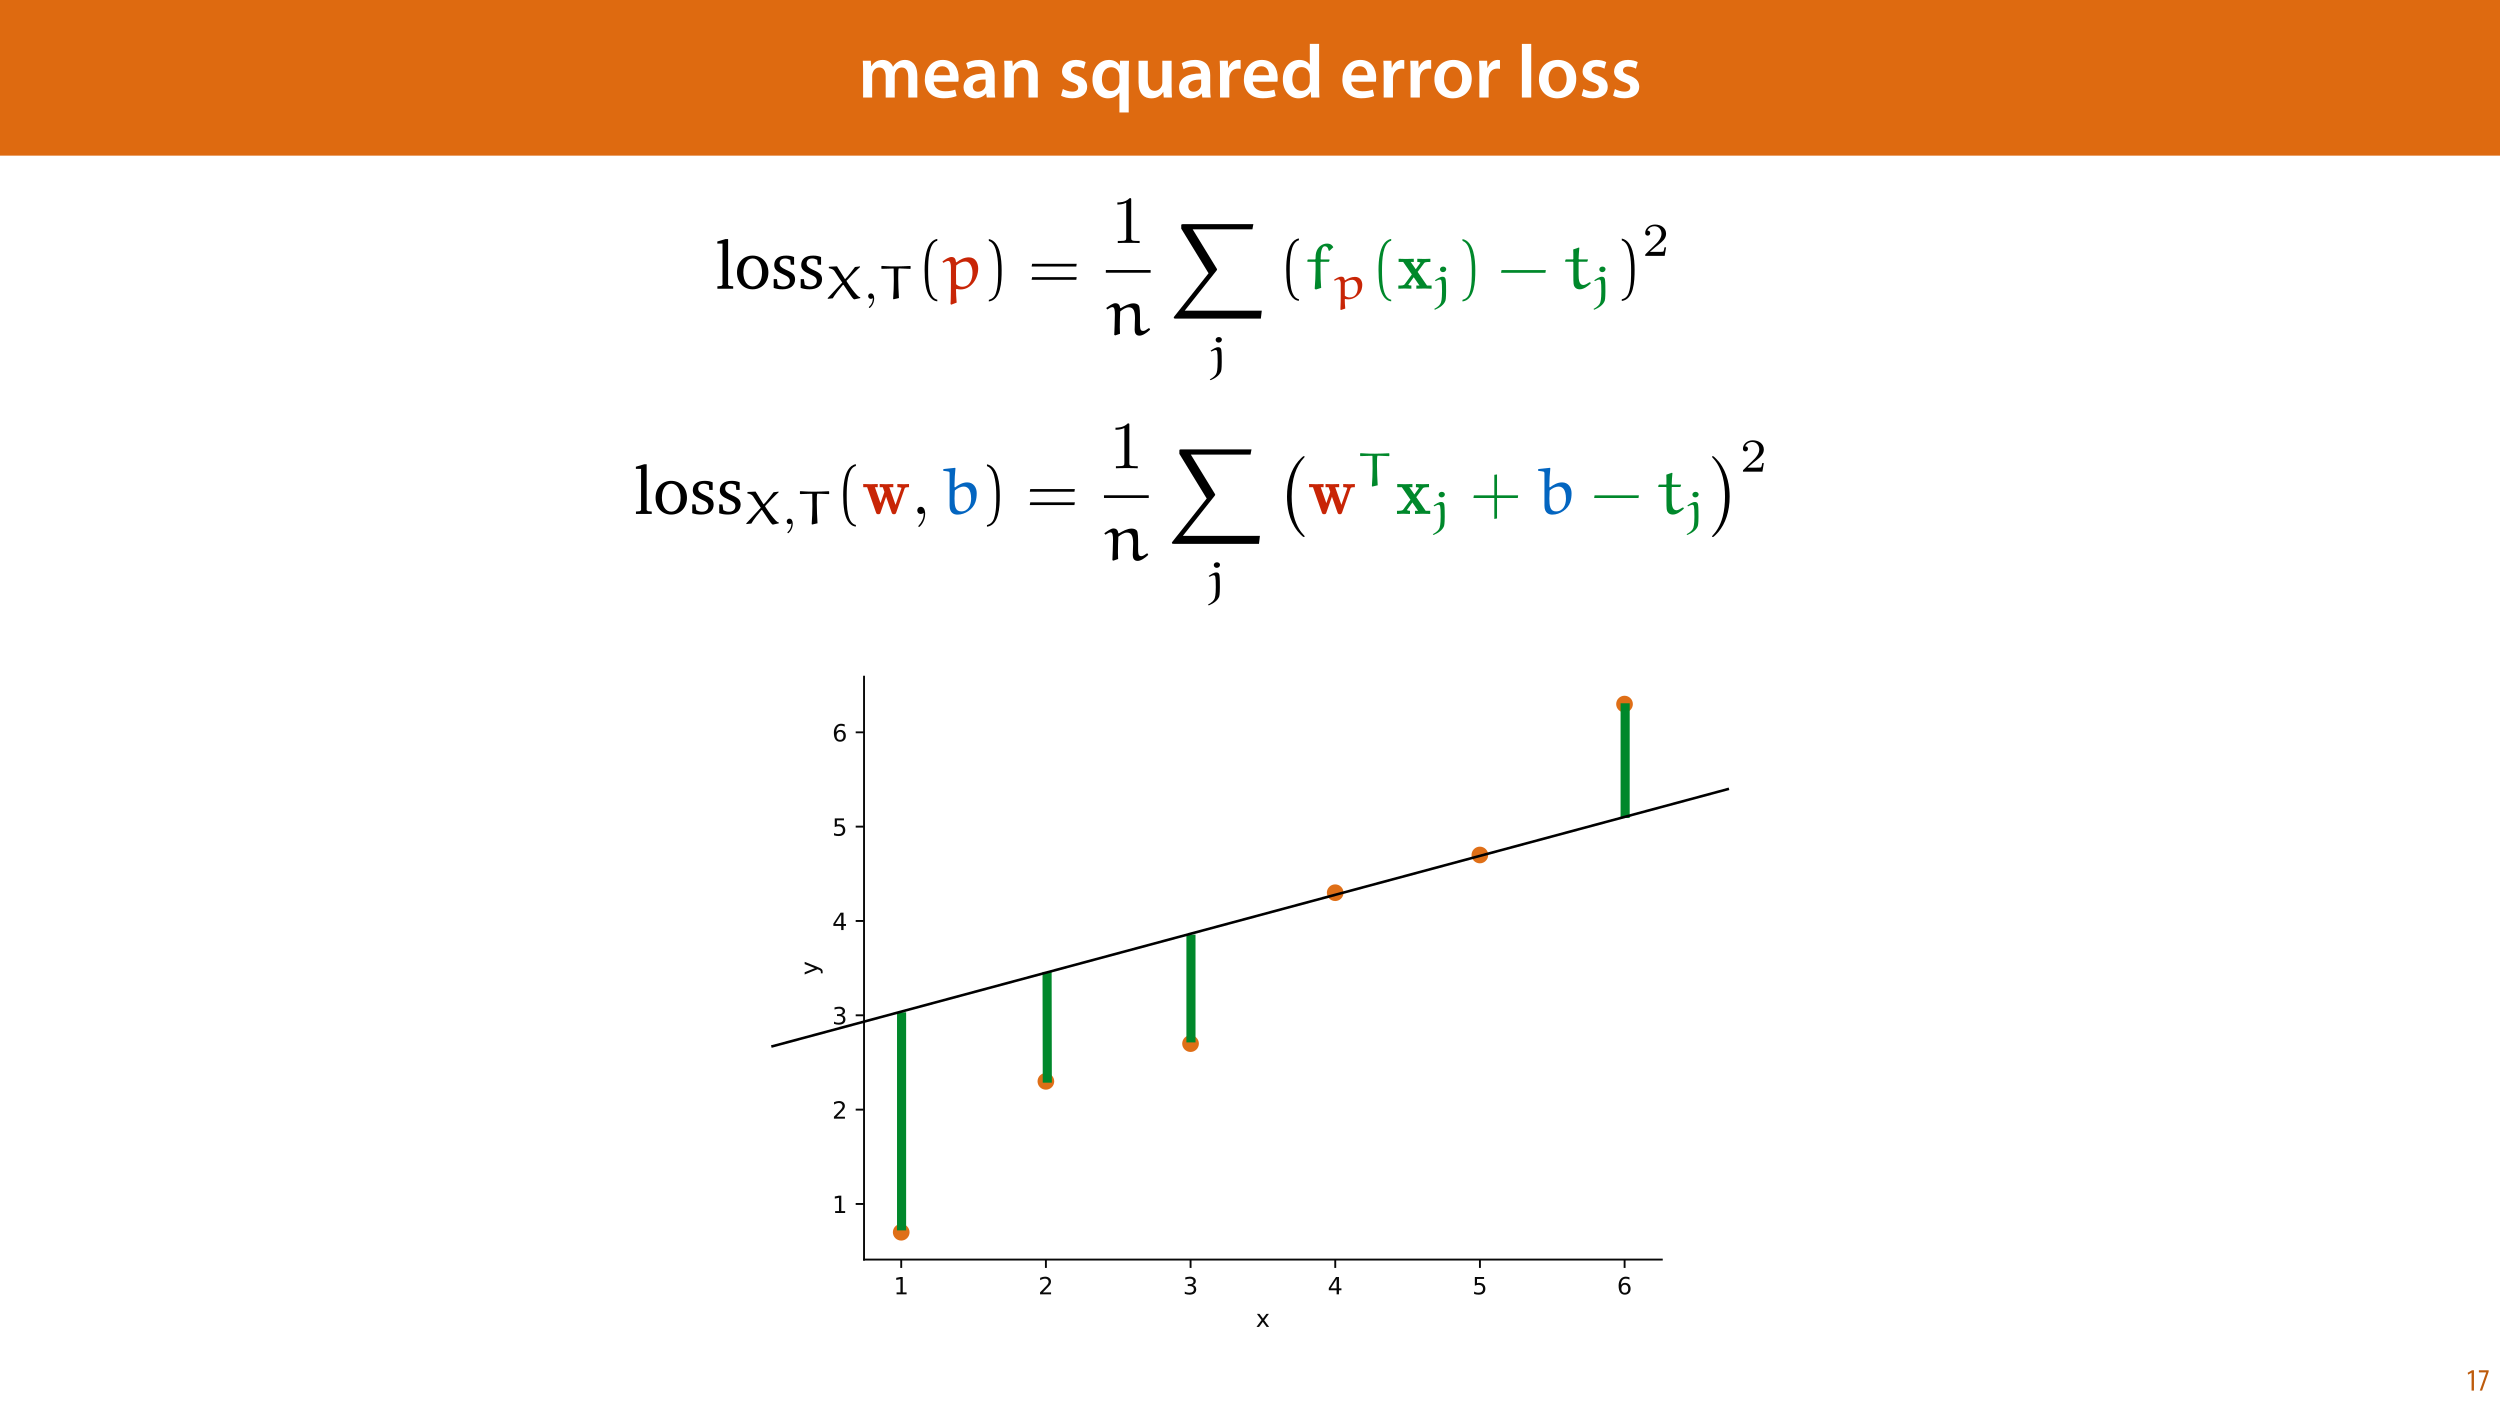 <?xml version="1.0" encoding="UTF-8"?>
<svg xmlns="http://www.w3.org/2000/svg" xmlns:xlink="http://www.w3.org/1999/xlink" width="1920pt" height="1080pt" viewBox="0 0 1920 1080" version="1.1">
<defs>
<g>
<symbol overflow="visible" id="glyph0-0">
<path style="stroke:none;" d="M 0 0 L 29 0 L 29 -40.594 L 0 -40.594 Z M 14.5 -22.906 L 4.641 -37.703 L 24.359 -37.703 Z M 16.234 -20.297 L 26.094 -35.094 L 26.094 -5.516 Z M 4.641 -2.906 L 14.5 -17.688 L 24.359 -2.906 Z M 2.906 -35.094 L 12.766 -20.297 L 2.906 -5.516 Z M 2.906 -35.094 "/>
</symbol>
<symbol overflow="visible" id="glyph0-1">
<path style="stroke:none;" d="M 3.828 0 L 10.781 0 L 10.781 -16.703 C 10.781 -17.516 10.906 -18.328 11.188 -19.031 C 11.828 -21 13.625 -23.078 16.297 -23.078 C 19.609 -23.078 21.172 -20.297 21.172 -16.359 L 21.172 0 L 28.125 0 L 28.125 -16.938 C 28.125 -17.75 28.297 -18.625 28.484 -19.312 C 29.234 -21.344 31.031 -23.078 33.469 -23.078 C 36.891 -23.078 38.516 -20.297 38.516 -15.609 L 38.516 0 L 45.469 0 L 45.469 -16.641 C 45.469 -25.688 40.719 -28.891 36.016 -28.891 C 33.703 -28.891 31.906 -28.297 30.328 -27.203 C 29 -26.391 27.844 -25.234 26.859 -23.656 L 26.734 -23.656 C 25.516 -26.797 22.625 -28.891 18.906 -28.891 C 14.156 -28.891 11.594 -26.281 10.203 -24.062 L 10.031 -24.062 L 9.75 -28.25 L 3.594 -28.25 C 3.766 -25.812 3.828 -23.078 3.828 -19.844 Z M 3.828 0 "/>
</symbol>
<symbol overflow="visible" id="glyph0-2">
<path style="stroke:none;" d="M 27.781 -12.125 C 27.891 -12.766 28.016 -13.797 28.016 -15.141 C 28.016 -21.344 25 -28.891 15.828 -28.891 C 6.781 -28.891 2.031 -21.516 2.031 -13.688 C 2.031 -5.047 7.422 0.578 16.594 0.578 C 20.641 0.578 24.016 -0.172 26.453 -1.156 L 25.406 -6.094 C 23.266 -5.281 20.875 -4.812 17.578 -4.812 C 13.047 -4.812 9.047 -7.016 8.875 -12.125 Z M 8.875 -17.109 C 9.156 -20.016 11.016 -24.016 15.422 -24.016 C 20.188 -24.016 21.344 -19.719 21.281 -17.109 Z M 8.875 -17.109 "/>
</symbol>
<symbol overflow="visible" id="glyph0-3">
<path style="stroke:none;" d="M 26.156 0 C 25.875 -1.734 25.75 -4.234 25.75 -6.781 L 25.75 -17 C 25.75 -23.141 23.141 -28.891 14.094 -28.891 C 9.625 -28.891 5.969 -27.672 3.891 -26.391 L 5.281 -21.75 C 7.188 -22.969 10.094 -23.844 12.875 -23.844 C 17.859 -23.844 18.625 -20.766 18.625 -18.906 L 18.625 -18.438 C 8.172 -18.5 1.859 -14.906 1.859 -7.766 C 1.859 -3.484 5.047 0.641 10.734 0.641 C 14.391 0.641 17.344 -0.922 19.078 -3.125 L 19.25 -3.125 L 19.719 0 Z M 18.797 -9.922 C 18.797 -9.453 18.734 -8.875 18.562 -8.359 C 17.922 -6.328 15.828 -4.469 12.984 -4.469 C 10.734 -4.469 8.938 -5.734 8.938 -8.531 C 8.938 -12.812 13.75 -13.922 18.797 -13.797 Z M 18.797 -9.922 "/>
</symbol>
<symbol overflow="visible" id="glyph0-4">
<path style="stroke:none;" d="M 3.828 0 L 11.016 0 L 11.016 -16.594 C 11.016 -17.406 11.078 -18.266 11.312 -18.906 C 12.062 -21.047 14.031 -23.078 16.875 -23.078 C 20.766 -23.078 22.266 -20.016 22.266 -15.953 L 22.266 0 L 29.406 0 L 29.406 -16.766 C 29.406 -25.688 24.297 -28.891 19.375 -28.891 C 14.672 -28.891 11.594 -26.219 10.375 -24.016 L 10.203 -24.016 L 9.859 -28.25 L 3.594 -28.25 C 3.766 -25.812 3.828 -23.078 3.828 -19.844 Z M 3.828 0 "/>
</symbol>
<symbol overflow="visible" id="glyph0-5">
<path style="stroke:none;" d=""/>
</symbol>
<symbol overflow="visible" id="glyph0-6">
<path style="stroke:none;" d="M 2.094 -1.391 C 4.172 -0.234 7.25 0.578 10.672 0.578 C 18.156 0.578 22.156 -3.125 22.156 -8.234 C 22.094 -12.406 19.719 -15.016 14.609 -16.875 C 11.016 -18.156 9.688 -19.031 9.688 -20.828 C 9.688 -22.562 11.078 -23.781 13.625 -23.781 C 16.125 -23.781 18.391 -22.859 19.609 -22.156 L 21 -27.203 C 19.375 -28.078 16.641 -28.891 13.516 -28.891 C 6.953 -28.891 2.844 -25 2.844 -20.016 C 2.781 -16.703 5.109 -13.688 10.609 -11.781 C 14.094 -10.562 15.25 -9.562 15.25 -7.656 C 15.25 -5.797 13.859 -4.531 10.734 -4.531 C 8.172 -4.531 5.109 -5.562 3.484 -6.547 Z M 2.094 -1.391 "/>
</symbol>
<symbol overflow="visible" id="glyph0-7">
<path style="stroke:none;" d="M 22.734 11.484 L 29.875 11.484 L 29.875 -20.062 C 29.875 -23.031 29.984 -25.688 30.109 -28.25 L 23.203 -28.25 L 23.031 -24.469 L 22.906 -24.531 C 21.406 -27.203 18.625 -28.891 14.672 -28.891 C 8.641 -28.891 2.031 -24.016 2.031 -13.688 C 2.031 -4.875 7.547 0.641 13.859 0.641 C 17.984 0.641 20.938 -1.156 22.625 -3.891 L 22.734 -3.891 Z M 22.734 -11.891 C 22.734 -11.188 22.625 -10.375 22.391 -9.688 C 21.578 -6.844 19.203 -4.984 16.297 -4.984 C 11.781 -4.984 9.281 -8.875 9.281 -14.031 C 9.281 -19.375 11.891 -23.266 16.469 -23.266 C 19.656 -23.266 21.922 -21 22.562 -18.328 C 22.672 -17.812 22.734 -17.172 22.734 -16.594 Z M 22.734 -11.891 "/>
</symbol>
<symbol overflow="visible" id="glyph0-8">
<path style="stroke:none;" d="M 29.109 -28.25 L 21.984 -28.25 L 21.984 -11.188 C 21.984 -10.375 21.812 -9.625 21.578 -8.984 C 20.828 -7.188 18.969 -5.156 16.125 -5.156 C 12.359 -5.156 10.844 -8.172 10.844 -12.875 L 10.844 -28.25 L 3.719 -28.25 L 3.719 -11.656 C 3.719 -2.438 8.406 0.641 13.578 0.641 C 18.625 0.641 21.406 -2.266 22.625 -4.297 L 22.734 -4.297 L 23.078 0 L 29.344 0 C 29.234 -2.312 29.109 -5.109 29.109 -8.469 Z M 29.109 -28.25 "/>
</symbol>
<symbol overflow="visible" id="glyph0-9">
<path style="stroke:none;" d="M 3.828 0 L 10.969 0 L 10.969 -14.609 C 10.969 -15.422 11.078 -16.188 11.188 -16.812 C 11.828 -20.016 14.156 -22.219 17.578 -22.219 C 18.438 -22.219 19.078 -22.094 19.656 -21.984 L 19.656 -28.703 C 19.078 -28.828 18.672 -28.891 17.984 -28.891 C 14.969 -28.891 11.656 -26.859 10.266 -22.859 L 10.031 -22.859 L 9.797 -28.25 L 3.594 -28.25 C 3.766 -25.688 3.828 -22.969 3.828 -19.141 Z M 3.828 0 "/>
</symbol>
<symbol overflow="visible" id="glyph0-10">
<path style="stroke:none;" d="M 22.734 -41.188 L 22.734 -25.172 L 22.625 -25.172 C 21.344 -27.266 18.562 -28.891 14.672 -28.891 C 7.891 -28.891 1.969 -23.266 2.031 -13.797 C 2.031 -5.109 7.359 0.641 14.094 0.641 C 18.219 0.641 21.641 -1.328 23.312 -4.469 L 23.438 -4.469 L 23.719 0 L 30.109 0 C 29.984 -1.906 29.875 -5.047 29.875 -7.953 L 29.875 -41.188 Z M 22.734 -12.234 C 22.734 -11.484 22.672 -10.781 22.5 -10.156 C 21.812 -7.078 19.25 -5.109 16.359 -5.109 C 11.828 -5.109 9.281 -8.875 9.281 -14.031 C 9.281 -19.312 11.828 -23.375 16.406 -23.375 C 19.656 -23.375 21.922 -21.109 22.562 -18.328 C 22.672 -17.75 22.734 -17.047 22.734 -16.469 Z M 22.734 -12.234 "/>
</symbol>
<symbol overflow="visible" id="glyph0-11">
<path style="stroke:none;" d="M 16.641 -28.891 C 8.125 -28.891 2.031 -23.203 2.031 -13.922 C 2.031 -4.875 8.172 0.641 16.188 0.641 C 23.375 0.641 30.688 -4 30.688 -14.391 C 30.688 -22.969 25.062 -28.891 16.641 -28.891 Z M 16.469 -23.656 C 21.344 -23.656 23.312 -18.625 23.312 -14.203 C 23.312 -8.531 20.469 -4.531 16.406 -4.531 C 12.062 -4.531 9.391 -8.641 9.391 -14.094 C 9.391 -18.797 11.422 -23.656 16.469 -23.656 Z M 16.469 -23.656 "/>
</symbol>
<symbol overflow="visible" id="glyph0-12">
<path style="stroke:none;" d="M 3.828 0 L 11.016 0 L 11.016 -41.188 L 3.828 -41.188 Z M 3.828 0 "/>
</symbol>
<symbol overflow="visible" id="glyph1-0">
<path style="stroke:none;" d="M 0 0 L 12 0 L 12 -16.797 L 0 -16.797 Z M 6 -9.484 L 1.922 -15.594 L 10.078 -15.594 Z M 6.719 -8.406 L 10.797 -14.516 L 10.797 -2.281 Z M 1.922 -1.203 L 6 -7.312 L 10.078 -1.203 Z M 1.203 -14.516 L 5.281 -8.406 L 1.203 -2.281 Z M 1.203 -14.516 "/>
</symbol>
<symbol overflow="visible" id="glyph1-1">
<path style="stroke:none;" d="M 4.516 0 L 6.344 0 L 6.344 -15.594 L 4.797 -15.594 L 1.516 -13.688 L 1.875 -12.234 L 4.469 -13.734 L 4.516 -13.734 Z M 4.516 0 "/>
</symbol>
<symbol overflow="visible" id="glyph1-2">
<path style="stroke:none;" d="M 0.891 -15.594 L 0.891 -13.969 L 6.5 -13.969 L 6.5 -13.922 L 1.562 0 L 3.359 0 L 8.406 -14.5 L 8.406 -15.594 Z M 0.891 -15.594 "/>
</symbol>
<symbol overflow="visible" id="glyph2-0">
<path style="stroke:none;" d=""/>
</symbol>
<symbol overflow="visible" id="glyph2-1">
<path style="stroke:none;" d="M 1.453 0 L 13.578 0 L 13.578 -1.859 L 10.625 -2.125 L 9.688 -2.953 L 9.688 -38.141 L 7.719 -38.141 L 1.406 -36.266 L 1.406 -34.656 L 5.391 -34.656 L 5.391 -2.953 L 4.5 -2.125 L 1.453 -1.859 Z M 1.453 0 "/>
</symbol>
<symbol overflow="visible" id="glyph2-2">
<path style="stroke:none;" d="M 13.938 -25.438 C 6.938 -25.438 1.922 -20.203 1.922 -12.484 C 1.922 -4.812 7 0.469 13.938 0.469 C 20.875 0.469 26.016 -4.812 26.016 -12.484 C 26.016 -20.156 20.938 -25.438 13.938 -25.438 Z M 13.938 -23.219 C 18.141 -23.219 21.141 -19.172 21.141 -12.484 C 21.141 -5.75 18.141 -1.766 13.938 -1.766 C 9.797 -1.766 6.781 -5.797 6.781 -12.484 C 6.781 -19.219 9.734 -23.219 13.938 -23.219 Z M 13.938 -23.219 "/>
</symbol>
<symbol overflow="visible" id="glyph2-3">
<path style="stroke:none;" d="M 17.828 -24.297 C 16.062 -25.078 14.047 -25.438 11.766 -25.438 C 5.859 -25.438 2.594 -22.75 2.594 -18.188 C 2.594 -14.719 4.875 -13.062 9.281 -11.094 C 12.688 -9.531 14.562 -8.594 14.562 -5.906 C 14.562 -3.469 12.688 -1.703 9.688 -1.703 C 8.188 -1.703 6.734 -2.125 5.281 -2.953 L 4.656 -7.359 L 2.172 -7.359 L 2.172 -0.625 C 3.984 0.047 6.266 0.469 8.906 0.469 C 15.031 0.469 18.594 -2.484 18.594 -7.312 C 18.594 -9.219 17.875 -10.781 16.625 -11.766 C 14.922 -13.156 12.953 -13.891 11.141 -14.766 C 8.234 -16.172 6.734 -17.25 6.734 -19.484 C 6.734 -21.812 8.297 -23.219 11.031 -23.219 C 12.281 -23.219 13.516 -22.844 14.875 -22.125 L 15.281 -18.438 L 17.828 -18.438 Z M 17.828 -24.297 "/>
</symbol>
<symbol overflow="visible" id="glyph3-0">
<path style="stroke:none;" d=""/>
</symbol>
<symbol overflow="visible" id="glyph3-1">
<path style="stroke:none;" d="M 27.016 -24.375 L 27.016 -24.922 L 23.141 -24.438 C 22.734 -23.75 17.188 -16.5 15.734 -15.297 L 15.375 -15.297 L 9.359 -24.953 C 7.5 -24.844 4.391 -24.703 3.375 -24.656 L 3.078 -24.438 L 3.078 -23.531 C 4.828 -23.141 6.375 -22.781 7.391 -21.391 C 9.281 -18.422 13.172 -12.547 13.344 -12.516 L 2.25 -0.578 L 2.25 0 L 6.094 -0.406 C 7.547 -3.156 12.156 -8.812 13.859 -10.734 L 14.359 -10.734 L 20.234 -2.062 C 20.781 -1.266 21.359 -0.469 22.125 0.188 L 22.672 0.406 L 27.203 -0.578 L 27.203 -1.156 L 26.984 -1.312 C 25.422 -1.625 24.078 -3.547 23 -4.75 C 21.391 -6.531 16.609 -13.312 16.609 -13.781 C 17.266 -14.688 26.297 -24.016 27.016 -24.375 Z M 27.016 -24.375 "/>
</symbol>
<symbol overflow="visible" id="glyph3-2">
<path style="stroke:none;" d="M 24.625 -24.984 L 24.328 -25.234 C 20.75 -25.094 16.688 -24.875 13.641 -24.875 C 6.375 -24.875 6.344 -25.172 2.469 -25.281 L 2.172 -25.016 L 2.172 -23.281 L 2.531 -23.031 C 7.078 -23.172 10.297 -23.281 11.281 -23.281 C 11.5 -23.281 11.641 -23.203 11.641 -23.062 C 11.719 -21.984 11.75 -16.75 11.75 -13.781 C 11.75 -9.172 11.531 -4.562 11.203 0.031 L 11.562 0.359 L 15.672 -0.609 C 15.375 -5 15.125 -11.5 15.125 -15.891 C 15.125 -20.312 15.125 -23.359 15.672 -23.359 C 16.531 -23.359 17.406 -23.281 24.297 -23 L 24.625 -23.25 Z M 24.625 -24.984 "/>
</symbol>
<symbol overflow="visible" id="glyph3-3">
<path style="stroke:none;" d="M 2.25 -13.594 C 3.266 -14.078 4.672 -14.797 5.328 -14.797 C 6.812 -14.797 7.141 -14.328 7.141 -5.578 C 7.141 -3.984 7.078 0.547 6.344 2.75 C 5.766 4.562 4.094 6.203 1.094 7.797 L 1.734 8.375 C 5.438 6.812 8.594 4.609 9.75 1.484 C 10.234 0.219 10.266 -4.828 10.266 -5.578 C 10.266 -6.922 10.266 -12.984 9.969 -14.547 C 9.859 -15.734 9.391 -16.969 7.469 -16.969 C 5.688 -16.969 3.375 -15.406 1.703 -14.25 Z M 8.016 -24.766 C 6.703 -24.766 5.578 -23.828 5.578 -22.672 C 5.578 -21.5 6.531 -20.484 7.875 -20.484 C 9.312 -20.484 10.375 -21.578 10.375 -22.812 C 10.375 -23.969 9.25 -24.766 8.016 -24.766 Z M 8.016 -24.766 "/>
</symbol>
<symbol overflow="visible" id="glyph3-4">
<path style="stroke:none;" d="M 9.281 7.469 C 9.031 5.578 8.891 2.062 8.891 0.406 L 9.281 0.109 C 10.047 0.297 10.844 0.406 11.719 0.406 C 15.562 0.406 19.766 -2.469 21.328 -5.906 C 21.984 -7.328 22.344 -9.219 22.344 -10.812 C 22.344 -13.484 20.922 -16.859 16.75 -16.859 C 13.922 -16.859 11.453 -15.734 9.172 -14.188 L 8.891 -14.328 C 8.672 -16 8.016 -17.047 6.203 -17.047 C 4.391 -17.047 2.328 -15.734 0.609 -14.578 L 1.203 -13.891 C 2.172 -14.391 3.344 -14.938 4.203 -14.938 C 5.406 -14.938 5.797 -13.062 5.797 -11.422 L 5.797 -3.406 C 5.797 -1.344 5.766 6.094 5.547 8.203 L 5.953 8.594 Z M 8.953 -2.391 C 8.953 -2.438 8.891 -6.172 8.891 -9.141 C 8.891 -9.531 9 -12.297 9 -12.516 C 10.922 -13.859 12.578 -14.609 14.688 -14.609 C 17.266 -14.609 18.891 -11.891 18.891 -8.672 C 18.891 -5.188 17.484 -1.047 12.547 -1.047 C 11.203 -1.047 9.938 -1.594 8.953 -2.391 Z M 8.953 -2.391 "/>
</symbol>
<symbol overflow="visible" id="glyph4-0">
<path style="stroke:none;" d=""/>
</symbol>
<symbol overflow="visible" id="glyph4-1">
<path style="stroke:none;" d="M 7.359 -0.578 C 7.359 0.438 7.359 3.484 4.531 6.062 C 4.391 6.203 4.281 6.312 4.281 6.484 C 4.281 6.703 4.531 7.031 4.781 7.031 C 5.266 7.031 8.375 4.172 8.375 -0.219 C 8.375 -2.391 7.547 -4.172 5.844 -4.172 C 4.562 -4.172 3.766 -3.188 3.766 -2.062 C 3.766 -1.203 4.359 0 5.875 0 C 6.781 0 7.328 -0.547 7.359 -0.578 Z M 7.359 -0.578 "/>
</symbol>
<symbol overflow="visible" id="glyph4-2">
<path style="stroke:none;" d="M 18.312 -6.594 L 17.078 -6.594 C 16.969 -5.797 16.609 -3.656 16.141 -3.297 C 15.844 -3.078 13.062 -3.078 12.547 -3.078 L 5.875 -3.078 C 9.688 -6.453 10.953 -7.469 13.125 -9.172 C 15.812 -11.312 18.312 -13.562 18.312 -17.016 C 18.312 -21.391 14.469 -24.078 9.828 -24.078 C 5.328 -24.078 2.281 -20.922 2.281 -17.594 C 2.281 -15.734 3.844 -15.562 4.203 -15.562 C 5.078 -15.562 6.125 -16.172 6.125 -17.484 C 6.125 -18.125 5.875 -19.406 3.984 -19.406 C 5.109 -21.984 7.578 -22.781 9.281 -22.781 C 12.906 -22.781 14.797 -19.953 14.797 -17.016 C 14.797 -13.859 12.547 -11.344 11.391 -10.047 L 2.641 -1.422 C 2.281 -1.094 2.281 -1.016 2.281 0 L 17.219 0 Z M 18.312 -6.594 "/>
</symbol>
<symbol overflow="visible" id="glyph5-0">
<path style="stroke:none;" d=""/>
</symbol>
<symbol overflow="visible" id="glyph5-1">
<path style="stroke:none;" d="M 15.594 8.453 C 8.906 7.156 8.547 -5.438 8.547 -14.203 C 8.547 -22.016 9.016 -35.188 15.594 -36.844 L 15.594 -38.234 C 10.203 -37.312 7.875 -31.391 6.891 -26.422 C 6.109 -22.531 5.859 -18.5 5.859 -14.5 C 5.859 -10.312 6.062 -6.109 6.781 -1.969 C 7.672 2.953 10.156 9.219 15.594 9.688 Z M 15.594 8.453 "/>
</symbol>
<symbol overflow="visible" id="glyph5-2">
<path style="stroke:none;" d="M 4.453 -36.734 C 8.656 -35.234 9.844 -30.359 10.625 -26.469 C 11.406 -22.484 11.609 -18.344 11.609 -14.297 C 11.609 -8.391 11.703 -2.078 9.844 3.469 C 8.812 6.578 6.844 7.922 4.453 8.547 L 4.453 9.797 C 13.734 8.594 14.297 -5.234 14.297 -14.094 C 14.297 -22.75 13.219 -36.328 4.453 -38.141 Z M 4.453 -36.734 "/>
</symbol>
<symbol overflow="visible" id="glyph5-3">
<path style="stroke:none;" d="M 37.094 -17.047 L 37.406 -19.125 L 3.156 -19.125 L 2.797 -17.047 Z M 37.094 -6.844 L 37.406 -8.906 L 3.156 -8.906 L 2.797 -6.844 Z M 37.094 -6.844 "/>
</symbol>
<symbol overflow="visible" id="glyph6-0">
<path style="stroke:none;" d=""/>
</symbol>
<symbol overflow="visible" id="glyph6-1">
<path style="stroke:none;" d="M 10.312 10.672 C 10 7.984 9.844 2.953 9.797 0.562 L 10.312 0.156 C 11.297 0.422 12.328 0.562 13.375 0.562 C 21.406 0.562 26.844 -7.828 26.844 -15.438 C 26.844 -19.328 25.031 -24.094 19.734 -24.094 C 16.172 -24.094 13 -22.484 10.203 -20.266 L 9.797 -20.469 C 9.578 -22.75 8.75 -24.359 6.422 -24.359 C 4.141 -24.359 1.453 -22.484 -0.625 -20.828 L 0.109 -19.844 C 1.344 -20.562 2.797 -21.344 3.891 -21.344 C 5.438 -21.344 5.906 -18.656 5.906 -16.328 L 5.906 -4.875 C 5.906 -1.922 5.859 8.703 5.594 11.703 L 6.109 12.281 Z M 9.891 -3.422 C 9.891 -3.469 9.797 -8.812 9.797 -13.062 C 9.797 -13.625 9.953 -17.562 9.953 -17.875 C 12.391 -19.797 14.5 -20.875 17.156 -20.875 C 20.469 -20.875 22.484 -16.891 22.484 -12.391 C 22.484 -7.469 20.719 -1.5 14.453 -1.5 C 12.75 -1.5 11.141 -2.281 9.891 -3.422 Z M 9.891 -3.422 "/>
</symbol>
<symbol overflow="visible" id="glyph6-2">
<path style="stroke:none;" d="M 10.875 -0.938 C 10.781 -3 10.719 -4.562 10.719 -6.016 C 10.719 -9.797 10.875 -14.359 11.031 -18.078 C 12.906 -19.578 15.344 -21.25 17.719 -21.25 C 21.406 -21.25 22.391 -18.078 22.391 -12.906 L 22.125 -4.047 C 22.125 -1.547 23 0.516 25.859 0.516 C 28.344 0.516 31.609 -1.766 33.984 -4.094 L 33.516 -5.188 L 32.844 -5.188 C 31.547 -4.203 29.891 -3.109 28.703 -3.109 C 25.859 -3.109 26.219 -5.438 26.219 -13.266 C 26.219 -16.578 26.219 -21.547 25.188 -22.797 C 24.203 -23.938 22.688 -24.297 21.188 -24.297 C 17.875 -24.297 14.297 -22.328 11.406 -20.562 L 10.984 -20.875 C 10.672 -22.797 9.844 -24.406 7.25 -24.406 C 5.344 -24.406 2.391 -22.281 0.266 -20.719 L 1.141 -19.578 C 2.641 -20.562 3.938 -21.406 5.031 -21.406 C 6.734 -21.406 6.938 -18.906 6.938 -15.438 C 6.938 -11.25 6.578 -2.688 6.469 -0.047 L 7.25 0.312 Z M 10.875 -0.938 "/>
</symbol>
<symbol overflow="visible" id="glyph6-3">
<path style="stroke:none;" d="M 2.438 -22.484 L 2.078 -22.172 L 1.859 -21.031 L 2.125 -20.672 L 7.922 -20.672 L 8.234 -20.266 L 8.234 -14.656 C 8.234 -9.953 7.922 -5.078 7.562 0.047 L 8.453 0.625 L 12.531 -0.625 C 12.172 -4.812 12.016 -9.734 12.016 -14.609 L 12.016 -20.359 L 12.328 -20.672 L 18.297 -20.672 L 18.656 -20.984 L 19.016 -22.125 L 18.75 -22.484 L 12.328 -22.484 L 12.125 -22.797 C 12.125 -28.078 13 -32.594 15.234 -32.594 C 17.672 -32.594 18.031 -30.359 18.234 -29.281 L 18.859 -29.062 L 21.859 -31.859 C 21.188 -33.266 19.844 -34.656 17.047 -34.656 C 13.781 -34.656 10.672 -32.75 9.125 -29.125 C 8.297 -27.25 8.188 -24.609 8.188 -22.797 L 7.875 -22.484 Z M 2.438 -22.484 "/>
</symbol>
<symbol overflow="visible" id="glyph6-4">
<path style="stroke:none;" d="M 7.156 -30.156 C 7.25 -28.812 7.25 -25.484 7.25 -22.844 L 6.938 -22.531 L 1.547 -22.531 L 1.25 -22.234 L 0.875 -20.984 L 1.141 -20.719 L 6.938 -20.719 L 7.25 -20.359 L 7.25 -10.516 C 7.25 -3.516 7.359 -2.531 8.453 -1.141 C 9.375 0.109 10.984 0.469 12.172 0.469 C 15.188 0.469 18.297 -1.859 20.672 -4.094 L 20.312 -4.875 L 19.688 -4.969 C 18.141 -3.984 16.266 -2.844 14.969 -2.844 C 11.703 -2.844 11.297 -6.938 11.297 -10.625 L 11.297 -20.422 L 11.609 -20.719 L 17.766 -20.719 L 18.078 -20.984 L 18.5 -22.328 L 18.234 -22.531 L 11.609 -22.531 L 11.297 -22.797 C 11.344 -25.797 11.609 -28.438 11.859 -31.391 L 11.5 -31.656 Z M 7.156 -30.156 "/>
</symbol>
<symbol overflow="visible" id="glyph7-0">
<path style="stroke:none;" d=""/>
</symbol>
<symbol overflow="visible" id="glyph7-1">
<path style="stroke:none;" d="M 15.234 -33.156 C 15.234 -34.406 15.234 -34.5 14.047 -34.5 C 10.828 -31.188 6.266 -31.188 4.609 -31.188 L 4.609 -29.578 C 5.641 -29.578 8.703 -29.578 11.406 -30.938 L 11.406 -4.094 C 11.406 -2.234 11.25 -1.609 6.578 -1.609 L 4.922 -1.609 L 4.922 0 C 6.734 -0.156 11.25 -0.156 13.312 -0.156 C 15.391 -0.156 19.891 -0.156 21.703 0 L 21.703 -1.609 L 20.047 -1.609 C 15.391 -1.609 15.234 -2.172 15.234 -4.094 Z M 15.234 -33.156 "/>
</symbol>
<symbol overflow="visible" id="glyph8-0">
<path style="stroke:none;" d=""/>
</symbol>
<symbol overflow="visible" id="glyph8-1">
<path style="stroke:none;" d="M 69.797 72.531 L 70.516 66.422 L 11.344 66.422 L 35.641 35.797 C 36.172 35.188 36.172 34.922 36.172 34.812 C 36.172 34.562 35.953 34.141 35.797 33.938 L 17.453 3.984 L 63.312 3.984 L 64.047 0 L 10.312 0 C 9.328 0 8.656 0 8.656 0.828 L 8.656 3.422 L 29.641 37.719 L 3.375 70.828 C 2.906 71.391 2.906 71.656 2.906 71.703 C 2.906 72.531 3.625 72.531 4.562 72.531 Z M 69.797 72.531 "/>
</symbol>
<symbol overflow="visible" id="glyph9-0">
<path style="stroke:none;" d=""/>
</symbol>
<symbol overflow="visible" id="glyph9-1">
<path style="stroke:none;" d="M 15.75 -12.906 L 20.625 -19.531 C 21.141 -20.203 21.406 -20.562 25.547 -20.562 L 25.547 -23 C 23.891 -22.906 21.766 -22.844 20.828 -22.844 C 19.531 -22.844 16.938 -22.953 15.484 -23 L 15.484 -20.562 C 16.531 -20.562 17.094 -20.516 17.922 -20 L 14.297 -14.969 L 10.422 -20.562 L 12.797 -20.562 L 12.797 -23 C 11.297 -22.953 8.703 -22.844 6.688 -22.844 C 4.719 -22.844 3 -22.906 1.141 -23 L 1.141 -20.562 L 4.656 -20.562 L 11.297 -10.938 L 5.797 -3.422 C 5.078 -2.438 3.375 -2.438 0.938 -2.438 L 0.938 0 C 2.484 -0.109 5.031 -0.156 5.641 -0.156 C 6.891 -0.156 9.844 -0.047 10.938 0 L 10.938 -2.438 C 9.438 -2.484 9.219 -2.594 8.547 -3 L 12.75 -8.812 L 17.156 -2.438 L 14.766 -2.438 L 14.766 0 C 16.328 -0.047 19.578 -0.156 20.938 -0.156 C 22.438 -0.156 24.719 -0.047 26.469 0 L 26.469 -2.438 L 22.953 -2.438 Z M 15.75 -12.906 "/>
</symbol>
<symbol overflow="visible" id="glyph10-0">
<path style="stroke:none;" d=""/>
</symbol>
<symbol overflow="visible" id="glyph10-1">
<path style="stroke:none;" d="M 36.469 -12.234 L 36.781 -14.297 L 2.75 -14.297 L 2.391 -12.234 Z M 36.469 -12.234 "/>
</symbol>
<symbol overflow="visible" id="glyph11-0">
<path style="stroke:none;" d=""/>
</symbol>
<symbol overflow="visible" id="glyph11-1">
<path style="stroke:none;" d="M 1.453 0 L 13.578 0 L 13.578 -1.859 L 10.625 -2.125 L 9.688 -2.953 L 9.688 -38.141 L 7.719 -38.141 L 1.406 -36.266 L 1.406 -34.656 L 5.391 -34.656 L 5.391 -2.953 L 4.5 -2.125 L 1.453 -1.859 Z M 1.453 0 "/>
</symbol>
<symbol overflow="visible" id="glyph11-2">
<path style="stroke:none;" d="M 13.938 -25.438 C 6.938 -25.438 1.922 -20.203 1.922 -12.484 C 1.922 -4.812 7 0.469 13.938 0.469 C 20.875 0.469 26.016 -4.812 26.016 -12.484 C 26.016 -20.156 20.938 -25.438 13.938 -25.438 Z M 13.938 -23.219 C 18.141 -23.219 21.141 -19.172 21.141 -12.484 C 21.141 -5.75 18.141 -1.766 13.938 -1.766 C 9.797 -1.766 6.781 -5.797 6.781 -12.484 C 6.781 -19.219 9.734 -23.219 13.938 -23.219 Z M 13.938 -23.219 "/>
</symbol>
<symbol overflow="visible" id="glyph11-3">
<path style="stroke:none;" d="M 17.828 -24.297 C 16.062 -25.078 14.047 -25.438 11.766 -25.438 C 5.859 -25.438 2.594 -22.75 2.594 -18.188 C 2.594 -14.719 4.875 -13.062 9.281 -11.094 C 12.688 -9.531 14.562 -8.594 14.562 -5.906 C 14.562 -3.469 12.688 -1.703 9.688 -1.703 C 8.188 -1.703 6.734 -2.125 5.281 -2.953 L 4.656 -7.359 L 2.172 -7.359 L 2.172 -0.625 C 3.984 0.047 6.266 0.469 8.906 0.469 C 15.031 0.469 18.594 -2.484 18.594 -7.312 C 18.594 -9.219 17.875 -10.781 16.625 -11.766 C 14.922 -13.156 12.953 -13.891 11.141 -14.766 C 8.234 -16.172 6.734 -17.25 6.734 -19.484 C 6.734 -21.812 8.297 -23.219 11.031 -23.219 C 12.281 -23.219 13.516 -22.844 14.875 -22.125 L 15.281 -18.438 L 17.828 -18.438 Z M 17.828 -24.297 "/>
</symbol>
<symbol overflow="visible" id="glyph12-0">
<path style="stroke:none;" d=""/>
</symbol>
<symbol overflow="visible" id="glyph12-1">
<path style="stroke:none;" d="M 27.016 -24.375 L 27.016 -24.922 L 23.141 -24.438 C 22.734 -23.75 17.188 -16.5 15.734 -15.297 L 15.375 -15.297 L 9.359 -24.953 C 7.5 -24.844 4.391 -24.703 3.375 -24.656 L 3.078 -24.438 L 3.078 -23.531 C 4.828 -23.141 6.375 -22.781 7.391 -21.391 C 9.281 -18.422 13.172 -12.547 13.344 -12.516 L 2.25 -0.578 L 2.25 0 L 6.094 -0.406 C 7.547 -3.156 12.156 -8.812 13.859 -10.734 L 14.359 -10.734 L 20.234 -2.062 C 20.781 -1.266 21.359 -0.469 22.125 0.188 L 22.672 0.406 L 27.203 -0.578 L 27.203 -1.156 L 26.984 -1.312 C 25.422 -1.625 24.078 -3.547 23 -4.75 C 21.391 -6.531 16.609 -13.312 16.609 -13.781 C 17.266 -14.688 26.297 -24.016 27.016 -24.375 Z M 27.016 -24.375 "/>
</symbol>
<symbol overflow="visible" id="glyph12-2">
<path style="stroke:none;" d="M 24.625 -24.984 L 24.328 -25.234 C 20.75 -25.094 16.688 -24.875 13.641 -24.875 C 6.375 -24.875 6.344 -25.172 2.469 -25.281 L 2.172 -25.016 L 2.172 -23.281 L 2.531 -23.031 C 7.078 -23.172 10.297 -23.281 11.281 -23.281 C 11.5 -23.281 11.641 -23.203 11.641 -23.062 C 11.719 -21.984 11.75 -16.75 11.75 -13.781 C 11.75 -9.172 11.531 -4.562 11.203 0.031 L 11.562 0.359 L 15.672 -0.609 C 15.375 -5 15.125 -11.5 15.125 -15.891 C 15.125 -20.312 15.125 -23.359 15.672 -23.359 C 16.531 -23.359 17.406 -23.281 24.297 -23 L 24.625 -23.25 Z M 24.625 -24.984 "/>
</symbol>
<symbol overflow="visible" id="glyph12-3">
<path style="stroke:none;" d="M 2.25 -13.594 C 3.266 -14.078 4.672 -14.797 5.328 -14.797 C 6.812 -14.797 7.141 -14.328 7.141 -5.578 C 7.141 -3.984 7.078 0.547 6.344 2.75 C 5.766 4.562 4.094 6.203 1.094 7.797 L 1.734 8.375 C 5.438 6.812 8.594 4.609 9.75 1.484 C 10.234 0.219 10.266 -4.828 10.266 -5.578 C 10.266 -6.922 10.266 -12.984 9.969 -14.547 C 9.859 -15.734 9.391 -16.969 7.469 -16.969 C 5.688 -16.969 3.375 -15.406 1.703 -14.25 Z M 8.016 -24.766 C 6.703 -24.766 5.578 -23.828 5.578 -22.672 C 5.578 -21.5 6.531 -20.484 7.875 -20.484 C 9.312 -20.484 10.375 -21.578 10.375 -22.812 C 10.375 -23.969 9.25 -24.766 8.016 -24.766 Z M 8.016 -24.766 "/>
</symbol>
<symbol overflow="visible" id="glyph13-0">
<path style="stroke:none;" d=""/>
</symbol>
<symbol overflow="visible" id="glyph13-1">
<path style="stroke:none;" d="M 7.359 -0.578 C 7.359 0.438 7.359 3.484 4.531 6.062 C 4.391 6.203 4.281 6.312 4.281 6.484 C 4.281 6.703 4.531 7.031 4.781 7.031 C 5.266 7.031 8.375 4.172 8.375 -0.219 C 8.375 -2.391 7.547 -4.172 5.844 -4.172 C 4.562 -4.172 3.766 -3.188 3.766 -2.062 C 3.766 -1.203 4.359 0 5.875 0 C 6.781 0 7.328 -0.547 7.359 -0.578 Z M 7.359 -0.578 "/>
</symbol>
<symbol overflow="visible" id="glyph13-2">
<path style="stroke:none;" d="M 18.312 -6.594 L 17.078 -6.594 C 16.969 -5.797 16.609 -3.656 16.141 -3.297 C 15.844 -3.078 13.062 -3.078 12.547 -3.078 L 5.875 -3.078 C 9.688 -6.453 10.953 -7.469 13.125 -9.172 C 15.812 -11.312 18.312 -13.562 18.312 -17.016 C 18.312 -21.391 14.469 -24.078 9.828 -24.078 C 5.328 -24.078 2.281 -20.922 2.281 -17.594 C 2.281 -15.734 3.844 -15.562 4.203 -15.562 C 5.078 -15.562 6.125 -16.172 6.125 -17.484 C 6.125 -18.125 5.875 -19.406 3.984 -19.406 C 5.109 -21.984 7.578 -22.781 9.281 -22.781 C 12.906 -22.781 14.797 -19.953 14.797 -17.016 C 14.797 -13.859 12.547 -11.344 11.391 -10.047 L 2.641 -1.422 C 2.281 -1.094 2.281 -1.016 2.281 0 L 17.219 0 Z M 18.312 -6.594 "/>
</symbol>
<symbol overflow="visible" id="glyph14-0">
<path style="stroke:none;" d=""/>
</symbol>
<symbol overflow="visible" id="glyph14-1">
<path style="stroke:none;" d="M 15.594 8.453 C 8.906 7.156 8.547 -5.438 8.547 -14.203 C 8.547 -22.016 9.016 -35.188 15.594 -36.844 L 15.594 -38.234 C 10.203 -37.312 7.875 -31.391 6.891 -26.422 C 6.109 -22.531 5.859 -18.5 5.859 -14.5 C 5.859 -10.312 6.062 -6.109 6.781 -1.969 C 7.672 2.953 10.156 9.219 15.594 9.688 Z M 15.594 8.453 "/>
</symbol>
<symbol overflow="visible" id="glyph14-2">
<path style="stroke:none;" d="M 4.453 -36.734 C 8.656 -35.234 9.844 -30.359 10.625 -26.469 C 11.406 -22.484 11.609 -18.344 11.609 -14.297 C 11.609 -8.391 11.703 -2.078 9.844 3.469 C 8.812 6.578 6.844 7.922 4.453 8.547 L 4.453 9.797 C 13.734 8.594 14.297 -5.234 14.297 -14.094 C 14.297 -22.75 13.219 -36.328 4.453 -38.141 Z M 4.453 -36.734 "/>
</symbol>
<symbol overflow="visible" id="glyph14-3">
<path style="stroke:none;" d="M 37.094 -17.047 L 37.406 -19.125 L 3.156 -19.125 L 2.797 -17.047 Z M 37.094 -6.844 L 37.406 -8.906 L 3.156 -8.906 L 2.797 -6.844 Z M 37.094 -6.844 "/>
</symbol>
<symbol overflow="visible" id="glyph14-4">
<path style="stroke:none;" d="M 20.516 -14.297 L 20.516 -30.359 L 18.438 -30.047 L 18.438 -14.297 L 2.75 -14.297 L 2.391 -12.234 L 18.438 -12.234 L 18.438 3.828 L 20.516 3.469 L 20.516 -12.234 L 36.469 -12.234 L 36.734 -14.297 Z M 20.516 -14.297 "/>
</symbol>
<symbol overflow="visible" id="glyph15-0">
<path style="stroke:none;" d=""/>
</symbol>
<symbol overflow="visible" id="glyph15-1">
<path style="stroke:none;" d="M 32.844 -19.375 C 33.156 -20.203 33.266 -20.562 36.266 -20.562 L 36.266 -23 C 35.031 -22.906 33.516 -22.844 32.281 -22.844 C 30.781 -22.844 28.547 -22.953 27.312 -23 L 27.312 -20.562 C 28.234 -20.562 29.328 -20.562 30.469 -20.047 L 30.266 -19.281 L 25.906 -7 L 21.141 -20.562 L 24.203 -20.562 L 24.203 -23 C 22.641 -22.953 19.844 -22.844 18.391 -22.844 C 16.844 -22.844 15.281 -22.906 13.734 -23 L 13.734 -20.562 L 16.109 -20.562 C 17 -18.078 17.359 -17.047 17.359 -16.938 C 17.359 -16.891 17.203 -16.422 17.156 -16.328 L 14.359 -8.297 L 10.047 -20.562 L 12.234 -20.562 L 12.234 -23 C 10.781 -22.953 7.766 -22.844 6.578 -22.844 C 5.125 -22.844 2.594 -22.953 1.094 -23 L 1.094 -20.562 L 4.094 -20.562 L 10.875 -1.188 C 11.188 -0.312 11.406 0.203 12.641 0.203 C 13.938 0.203 14.141 -0.312 14.406 -1.094 L 18.656 -13.266 L 22.906 -1.141 C 23.312 0.109 23.891 0.203 24.719 0.203 C 25.547 0.203 26.062 0.047 26.469 -1.141 Z M 32.844 -19.375 "/>
</symbol>
<symbol overflow="visible" id="glyph15-2">
<path style="stroke:none;" d="M 15.75 -12.906 L 20.625 -19.531 C 21.141 -20.203 21.406 -20.562 25.547 -20.562 L 25.547 -23 C 23.891 -22.906 21.766 -22.844 20.828 -22.844 C 19.531 -22.844 16.938 -22.953 15.484 -23 L 15.484 -20.562 C 16.531 -20.562 17.094 -20.516 17.922 -20 L 14.297 -14.969 L 10.422 -20.562 L 12.797 -20.562 L 12.797 -23 C 11.297 -22.953 8.703 -22.844 6.688 -22.844 C 4.719 -22.844 3 -22.906 1.141 -23 L 1.141 -20.562 L 4.656 -20.562 L 11.297 -10.938 L 5.797 -3.422 C 5.078 -2.438 3.375 -2.438 0.938 -2.438 L 0.938 0 C 2.484 -0.109 5.031 -0.156 5.641 -0.156 C 6.891 -0.156 9.844 -0.047 10.938 0 L 10.938 -2.438 C 9.438 -2.484 9.219 -2.594 8.547 -3 L 12.75 -8.812 L 17.156 -2.438 L 14.766 -2.438 L 14.766 0 C 16.328 -0.047 19.578 -0.156 20.938 -0.156 C 22.438 -0.156 24.719 -0.047 26.469 0 L 26.469 -2.438 L 22.953 -2.438 Z M 15.75 -12.906 "/>
</symbol>
<symbol overflow="visible" id="glyph16-0">
<path style="stroke:none;" d=""/>
</symbol>
<symbol overflow="visible" id="glyph16-1">
<path style="stroke:none;" d="M 10.516 -0.047 C 10.516 -3.375 9.281 -5.484 7.203 -5.484 C 5.391 -5.484 4.453 -4.094 4.453 -2.75 C 4.453 -1.406 5.344 0 7.203 0 C 8.031 0 8.656 -0.312 9.172 -0.719 L 9.281 -0.828 C 9.328 -0.828 9.375 -0.781 9.375 -0.047 C 9.375 3.266 7.922 6.422 5.641 8.859 C 5.344 9.172 5.281 9.219 5.281 9.438 C 5.281 9.797 5.547 10 5.797 10 C 6.422 10 10.516 5.906 10.516 -0.047 Z M 10.516 -0.047 "/>
</symbol>
<symbol overflow="visible" id="glyph16-2">
<path style="stroke:none;" d="M 15.234 -33.156 C 15.234 -34.406 15.234 -34.5 14.047 -34.5 C 10.828 -31.188 6.266 -31.188 4.609 -31.188 L 4.609 -29.578 C 5.641 -29.578 8.703 -29.578 11.406 -30.938 L 11.406 -4.094 C 11.406 -2.234 11.25 -1.609 6.578 -1.609 L 4.922 -1.609 L 4.922 0 C 6.734 -0.156 11.25 -0.156 13.312 -0.156 C 15.391 -0.156 19.891 -0.156 21.703 0 L 21.703 -1.609 L 20.047 -1.609 C 15.391 -1.609 15.234 -2.172 15.234 -4.094 Z M 15.234 -33.156 "/>
</symbol>
<symbol overflow="visible" id="glyph17-0">
<path style="stroke:none;" d=""/>
</symbol>
<symbol overflow="visible" id="glyph17-1">
<path style="stroke:none;" d="M 1.406 -34.25 L 1.406 -33.156 C 5.859 -32.484 6.266 -32.844 6.266 -31.031 L 6.266 -6.375 C 6.266 -0.625 9.688 0.516 12.328 0.516 C 18.234 0.516 24.297 -3.625 26.109 -9.172 C 26.844 -11.406 27.094 -13.672 27.094 -15.953 C 27.094 -20.312 24.609 -24.25 19.797 -24.25 C 16.266 -24.25 13.266 -22.484 10.516 -20.422 L 10.047 -20.672 C 10.047 -21.25 10.047 -21.812 10.047 -22.391 C 10.047 -26.625 10.359 -30.828 10.781 -35.078 L 10.469 -35.438 L 1.703 -34.5 Z M 10.266 -17.984 C 12.281 -19.734 14.609 -21.031 17.359 -21.031 C 19.328 -21.031 20.562 -19.844 21.25 -18.812 C 21.969 -17.719 22.797 -15.547 22.797 -11.766 C 22.797 -7 20.672 -1.969 15.188 -1.969 C 10.625 -1.969 10.047 -6.016 10.047 -11.859 C 10.047 -13.891 10.156 -16.219 10.266 -17.984 Z M 10.266 -17.984 "/>
</symbol>
<symbol overflow="visible" id="glyph17-2">
<path style="stroke:none;" d="M 10.875 -0.938 C 10.781 -3 10.719 -4.562 10.719 -6.016 C 10.719 -9.797 10.875 -14.359 11.031 -18.078 C 12.906 -19.578 15.344 -21.25 17.719 -21.25 C 21.406 -21.25 22.391 -18.078 22.391 -12.906 L 22.125 -4.047 C 22.125 -1.547 23 0.516 25.859 0.516 C 28.344 0.516 31.609 -1.766 33.984 -4.094 L 33.516 -5.188 L 32.844 -5.188 C 31.547 -4.203 29.891 -3.109 28.703 -3.109 C 25.859 -3.109 26.219 -5.438 26.219 -13.266 C 26.219 -16.578 26.219 -21.547 25.188 -22.797 C 24.203 -23.938 22.688 -24.297 21.188 -24.297 C 17.875 -24.297 14.297 -22.328 11.406 -20.562 L 10.984 -20.875 C 10.672 -22.797 9.844 -24.406 7.25 -24.406 C 5.344 -24.406 2.391 -22.281 0.266 -20.719 L 1.141 -19.578 C 2.641 -20.562 3.938 -21.406 5.031 -21.406 C 6.734 -21.406 6.938 -18.906 6.938 -15.438 C 6.938 -11.25 6.578 -2.688 6.469 -0.047 L 7.25 0.312 Z M 10.875 -0.938 "/>
</symbol>
<symbol overflow="visible" id="glyph17-3">
<path style="stroke:none;" d="M 7.156 -30.156 C 7.25 -28.812 7.25 -25.484 7.25 -22.844 L 6.938 -22.531 L 1.547 -22.531 L 1.25 -22.234 L 0.875 -20.984 L 1.141 -20.719 L 6.938 -20.719 L 7.25 -20.359 L 7.25 -10.516 C 7.25 -3.516 7.359 -2.531 8.453 -1.141 C 9.375 0.109 10.984 0.469 12.172 0.469 C 15.188 0.469 18.297 -1.859 20.672 -4.094 L 20.312 -4.875 L 19.688 -4.969 C 18.141 -3.984 16.266 -2.844 14.969 -2.844 C 11.703 -2.844 11.297 -6.938 11.297 -10.625 L 11.297 -20.422 L 11.609 -20.719 L 17.766 -20.719 L 18.078 -20.984 L 18.5 -22.328 L 18.234 -22.531 L 11.609 -22.531 L 11.297 -22.797 C 11.344 -25.797 11.609 -28.438 11.859 -31.391 L 11.5 -31.656 Z M 7.156 -30.156 "/>
</symbol>
<symbol overflow="visible" id="glyph18-0">
<path style="stroke:none;" d=""/>
</symbol>
<symbol overflow="visible" id="glyph18-1">
<path style="stroke:none;" d="M 69.797 72.531 L 70.516 66.422 L 11.344 66.422 L 35.641 35.797 C 36.172 35.188 36.172 34.922 36.172 34.812 C 36.172 34.562 35.953 34.141 35.797 33.938 L 17.453 3.984 L 63.312 3.984 L 64.047 0 L 10.312 0 C 9.328 0 8.656 0 8.656 0.828 L 8.656 3.422 L 29.641 37.719 L 3.375 70.828 C 2.906 71.391 2.906 71.656 2.906 71.703 C 2.906 72.531 3.625 72.531 4.562 72.531 Z M 69.797 72.531 "/>
</symbol>
<symbol overflow="visible" id="glyph19-0">
<path style="stroke:none;" d=""/>
</symbol>
<symbol overflow="visible" id="glyph19-1">
<path style="stroke:none;" d="M 21.406 59.531 C 21.406 59.328 21.297 59.219 21.188 59.062 C 18.812 56.531 15.281 52.328 13.109 43.891 C 11.922 39.172 11.453 33.828 11.453 29.016 C 11.453 15.391 14.719 5.859 20.938 -0.875 C 21.406 -1.344 21.406 -1.453 21.406 -1.547 C 21.406 -2.078 20.984 -2.078 20.781 -2.078 C 20 -2.078 17.203 1.031 16.531 1.812 C 11.25 8.078 7.875 17.406 7.875 28.969 C 7.875 36.328 9.172 46.734 15.953 55.484 C 16.469 56.109 19.844 60.047 20.781 60.047 C 20.984 60.047 21.406 60.047 21.406 59.531 Z M 21.406 59.531 "/>
</symbol>
<symbol overflow="visible" id="glyph19-2">
<path style="stroke:none;" d="M 15.797 29.016 C 15.797 21.656 14.5 11.25 7.719 2.484 C 7.203 1.859 3.828 -2.078 2.906 -2.078 C 2.641 -2.078 2.281 -1.969 2.281 -1.547 C 2.281 -1.344 2.391 -1.188 2.594 -1.031 C 5.078 1.656 8.453 5.859 10.562 14.094 C 11.766 18.812 12.234 24.141 12.234 28.969 C 12.234 34.203 11.766 39.484 10.422 44.562 C 8.453 51.812 5.391 55.953 2.75 58.859 C 2.281 59.328 2.281 59.422 2.281 59.531 C 2.281 59.953 2.641 60.047 2.906 60.047 C 3.672 60.047 6.531 56.891 7.156 56.172 C 12.438 49.891 15.797 40.562 15.797 29.016 Z M 15.797 29.016 "/>
</symbol>
<symbol overflow="visible" id="glyph20-0">
<path style="stroke:none;" d=""/>
</symbol>
<symbol overflow="visible" id="glyph20-1">
<path style="stroke:none;" d="M 36.469 -12.234 L 36.781 -14.297 L 2.75 -14.297 L 2.391 -12.234 Z M 36.469 -12.234 "/>
</symbol>
</g>
<filter id="alpha" filterUnits="objectBoundingBox" x="0%" y="0%" width="100%" height="100%">
  <feColorMatrix type="matrix" in="SourceGraphic" values="0 0 0 0 1 0 0 0 0 1 0 0 0 0 1 0 0 0 1 0"/>
</filter>
<mask id="mask0">
  <g filter="url(#alpha)">
<rect x="0" y="0" width="1920" height="1080" style="fill:rgb(0%,0%,0%);fill-opacity:0.967;stroke:none;"/>
  </g>
</mask>
<clipPath id="clip2">
  <path d="M 0.758 0.602 L 791.246 0.602 L 791.246 593.469 L 0.758 593.469 Z M 0.758 0.602 "/>
</clipPath>
<clipPath id="clip3">
  <path d="M 121.727 491.969 L 134.535 491.969 L 134.535 504.781 L 121.727 504.781 Z M 121.727 491.969 "/>
</clipPath>
<clipPath id="clip4">
  <path d="M 233 376.074 L 245 376.074 L 245 388 L 233 388 Z M 233 376.074 "/>
</clipPath>
<clipPath id="clip5">
  <path d="M 232.828 376.074 L 245.637 376.074 L 245.637 388.883 L 232.828 388.883 Z M 232.828 376.074 "/>
</clipPath>
<clipPath id="clip6">
  <path d="M 343.926 347.098 L 356.734 347.098 L 356.734 359.906 L 343.926 359.906 Z M 343.926 347.098 "/>
</clipPath>
<clipPath id="clip7">
  <path d="M 455.027 232 L 467 232 L 467 244 L 455.027 244 Z M 455.027 232 "/>
</clipPath>
<clipPath id="clip8">
  <path d="M 455.027 231.199 L 467.836 231.199 L 467.836 244.008 L 455.027 244.008 Z M 455.027 231.199 "/>
</clipPath>
<clipPath id="clip9">
  <path d="M 567 203 L 578.938 203 L 578.938 215 L 567 215 Z M 567 203 "/>
</clipPath>
<clipPath id="clip10">
  <path d="M 566.129 202.227 L 578.938 202.227 L 578.938 215.035 L 566.129 215.035 Z M 566.129 202.227 "/>
</clipPath>
<clipPath id="clip11">
  <path d="M 677.227 86.328 L 690.035 86.328 L 690.035 99.137 L 677.227 99.137 Z M 677.227 86.328 "/>
</clipPath>
<clipPath id="clip1">
  <rect x="0" y="0" width="792" height="594"/>
</clipPath>
<g id="surface5" clip-path="url(#clip1)">
<g clip-path="url(#clip2)" clip-rule="nonzero">
<path style=" stroke:none;fill-rule:nonzero;fill:rgb(100%,100%,100%);fill-opacity:1;" d="M 0.758 593.469 L 791.246 593.469 L 791.246 0.602 L 0.758 0.602 Z M 0.758 593.469 "/>
</g>
<path style=" stroke:none;fill-rule:nonzero;fill:rgb(100%,100%,100%);fill-opacity:1;" d="M 99.566 519.359 L 712.195 519.359 L 712.195 71.746 L 99.566 71.746 Z M 99.566 519.359 "/>
<path style=" stroke:none;fill-rule:nonzero;fill:rgb(87.059%,41.568%,6.274%);fill-opacity:1;" d="M 128.129 503.863 C 129.586 503.863 130.984 503.285 132.012 502.258 C 133.043 501.227 133.621 499.832 133.621 498.375 C 133.621 496.918 133.043 495.523 132.012 494.492 C 130.984 493.465 129.586 492.887 128.129 492.887 C 126.676 492.887 125.277 493.465 124.25 494.492 C 123.219 495.523 122.641 496.918 122.641 498.375 C 122.641 499.832 123.219 501.227 124.25 502.258 C 125.277 503.285 126.676 503.863 128.129 503.863 Z M 128.129 503.863 "/>
<g clip-path="url(#clip3)" clip-rule="nonzero">
<path style="fill:none;stroke-width:1;stroke-linecap:butt;stroke-linejoin:round;stroke:rgb(87.059%,41.568%,6.274%);stroke-opacity:1;stroke-miterlimit:10;" d="M -0.001 -2.999 C 0.795 -2.999 1.56 -2.683 2.121 -2.122 C 2.685 -1.558 3.001 -0.796 3.001 -0 C 3.001 0.796 2.685 1.558 2.121 2.122 C 1.56 2.683 0.795 2.999 -0.001 2.999 C -0.795 2.999 -1.559 2.683 -2.121 2.122 C -2.684 1.558 -3 0.796 -3 -0 C -3 -0.796 -2.684 -1.558 -2.121 -2.122 C -1.559 -2.683 -0.795 -2.999 -0.001 -2.999 Z M -0.001 -2.999 " transform="matrix(1.83,0,0,-1.83,128.13,498.375)"/>
</g>
<g clip-path="url(#clip4)" clip-rule="nonzero">
<path style=" stroke:none;fill-rule:nonzero;fill:rgb(87.059%,41.568%,6.274%);fill-opacity:1;" d="M 239.23 387.965 C 240.688 387.965 242.082 387.387 243.113 386.359 C 244.141 385.328 244.719 383.934 244.719 382.477 C 244.719 381.02 244.141 379.625 243.113 378.594 C 242.082 377.566 240.688 376.988 239.23 376.988 C 237.773 376.988 236.379 377.566 235.348 378.594 C 234.32 379.625 233.742 381.02 233.742 382.477 C 233.742 383.934 234.32 385.328 235.348 386.359 C 236.379 387.387 237.773 387.965 239.23 387.965 Z M 239.23 387.965 "/>
</g>
<g clip-path="url(#clip5)" clip-rule="nonzero">
<path style="fill:none;stroke-width:1;stroke-linecap:butt;stroke-linejoin:round;stroke:rgb(87.059%,41.568%,6.274%);stroke-opacity:1;stroke-miterlimit:10;" d="M -0 -2.999 C 0.796 -2.999 1.558 -2.683 2.122 -2.122 C 2.683 -1.558 2.999 -0.796 2.999 0 C 2.999 0.797 2.683 1.559 2.122 2.122 C 1.558 2.684 0.796 3 -0 3 C -0.796 3 -1.558 2.684 -2.122 2.122 C -2.684 1.559 -2.999 0.797 -2.999 0 C -2.999 -0.796 -2.684 -1.558 -2.122 -2.122 C -1.558 -2.683 -0.796 -2.999 -0 -2.999 Z M -0 -2.999 " transform="matrix(1.83,0,0,-1.83,239.231,382.477)"/>
</g>
<path style=" stroke:none;fill-rule:nonzero;fill:rgb(87.059%,41.568%,6.274%);fill-opacity:1;" d="M 350.332 358.992 C 351.785 358.992 353.184 358.414 354.211 357.383 C 355.242 356.355 355.82 354.957 355.82 353.504 C 355.82 352.047 355.242 350.648 354.211 349.621 C 353.184 348.59 351.785 348.012 350.332 348.012 C 348.875 348.012 347.48 348.59 346.449 349.621 C 345.418 350.648 344.84 352.047 344.84 353.504 C 344.84 354.957 345.418 356.355 346.449 357.383 C 347.48 358.414 348.875 358.992 350.332 358.992 Z M 350.332 358.992 "/>
<g clip-path="url(#clip6)" clip-rule="nonzero">
<path style="fill:none;stroke-width:1;stroke-linecap:butt;stroke-linejoin:round;stroke:rgb(87.059%,41.568%,6.274%);stroke-opacity:1;stroke-miterlimit:10;" d="M 0.001 -3 C 0.795 -3 1.559 -2.684 2.12 -2.121 C 2.684 -1.559 3 -0.795 3 -0.001 C 3 0.795 2.684 1.56 2.12 2.121 C 1.559 2.685 0.795 3.001 0.001 3.001 C -0.796 3.001 -1.558 2.685 -2.121 2.121 C -2.685 1.56 -3.001 0.795 -3.001 -0.001 C -3.001 -0.795 -2.685 -1.559 -2.121 -2.121 C -1.558 -2.684 -0.796 -3 0.001 -3 Z M 0.001 -3 " transform="matrix(1.83,0,0,-1.83,350.331,353.502)"/>
</g>
<g clip-path="url(#clip7)" clip-rule="nonzero">
<path style=" stroke:none;fill-rule:nonzero;fill:rgb(87.059%,41.568%,6.274%);fill-opacity:1;" d="M 461.43 243.094 C 462.887 243.094 464.285 242.516 465.312 241.484 C 466.344 240.457 466.922 239.059 466.922 237.605 C 466.922 236.148 466.344 234.754 465.312 233.723 C 464.285 232.695 462.887 232.113 461.43 232.113 C 459.977 232.113 458.578 232.695 457.551 233.723 C 456.52 234.754 455.941 236.148 455.941 237.605 C 455.941 239.059 456.52 240.457 457.551 241.484 C 458.578 242.516 459.977 243.094 461.43 243.094 Z M 461.43 243.094 "/>
</g>
<g clip-path="url(#clip8)" clip-rule="nonzero">
<path style="fill:none;stroke-width:1;stroke-linecap:butt;stroke-linejoin:round;stroke:rgb(87.059%,41.568%,6.274%);stroke-opacity:1;stroke-miterlimit:10;" d="M -0.001 -3 C 0.796 -3 1.56 -2.684 2.121 -2.12 C 2.685 -1.559 3.001 -0.795 3.001 -0 C 3.001 0.796 2.685 1.558 2.121 2.121 C 1.56 2.683 0.796 3.001 -0.001 3.001 C -0.795 3.001 -1.559 2.683 -2.121 2.121 C -2.684 1.558 -3 0.796 -3 -0 C -3 -0.795 -2.684 -1.559 -2.121 -2.12 C -1.559 -2.684 -0.795 -3 -0.001 -3 Z M -0.001 -3 " transform="matrix(1.83,0,0,-1.83,461.431,237.605)"/>
</g>
<g clip-path="url(#clip9)" clip-rule="nonzero">
<path style=" stroke:none;fill-rule:nonzero;fill:rgb(87.059%,41.568%,6.274%);fill-opacity:1;" d="M 572.531 214.121 C 573.988 214.121 575.383 213.543 576.414 212.512 C 577.441 211.48 578.023 210.086 578.023 208.629 C 578.023 207.176 577.441 205.777 576.414 204.75 C 575.383 203.719 573.988 203.141 572.531 203.141 C 571.074 203.141 569.68 203.719 568.648 204.75 C 567.621 205.777 567.043 207.176 567.043 208.629 C 567.043 210.086 567.621 211.48 568.648 212.512 C 569.68 213.543 571.074 214.121 572.531 214.121 Z M 572.531 214.121 "/>
</g>
<g clip-path="url(#clip10)" clip-rule="nonzero">
<path style="fill:none;stroke-width:1;stroke-linecap:butt;stroke-linejoin:round;stroke:rgb(87.059%,41.568%,6.274%);stroke-opacity:1;stroke-miterlimit:10;" d="M -0 -3.001 C 0.796 -3.001 1.558 -2.685 2.122 -2.121 C 2.683 -1.558 3.001 -0.796 3.001 0.001 C 3.001 0.795 2.683 1.559 2.122 2.12 C 1.558 2.684 0.796 3 -0 3 C -0.797 3 -1.559 2.684 -2.122 2.12 C -2.684 1.559 -3 0.795 -3 0.001 C -3 -0.796 -2.684 -1.558 -2.122 -2.121 C -1.559 -2.685 -0.797 -3.001 -0 -3.001 Z M -0 -3.001 " transform="matrix(1.83,0,0,-1.83,572.532,208.63)"/>
</g>
<path style=" stroke:none;fill-rule:nonzero;fill:rgb(87.059%,41.568%,6.274%);fill-opacity:1;" d="M 683.633 98.223 C 685.086 98.223 686.484 97.645 687.512 96.613 C 688.543 95.586 689.121 94.188 689.121 92.73 C 689.121 91.277 688.543 89.879 687.512 88.852 C 686.484 87.82 685.086 87.242 683.633 87.242 C 682.176 87.242 680.781 87.82 679.75 88.852 C 678.723 89.879 678.141 91.277 678.141 92.73 C 678.141 94.188 678.723 95.586 679.75 96.613 C 680.781 97.645 682.176 98.223 683.633 98.223 Z M 683.633 98.223 "/>
<g clip-path="url(#clip11)" clip-rule="nonzero">
<path style="fill:none;stroke-width:1;stroke-linecap:butt;stroke-linejoin:round;stroke:rgb(87.059%,41.568%,6.274%);stroke-opacity:1;stroke-miterlimit:10;" d="M 0 -3.001 C 0.795 -3.001 1.559 -2.685 2.12 -2.121 C 2.684 -1.56 3 -0.795 3 0.001 C 3 0.795 2.684 1.559 2.12 2.121 C 1.559 2.684 0.795 3 0 3 C -0.796 3 -1.558 2.684 -2.122 2.121 C -2.683 1.559 -3.001 0.795 -3.001 0.001 C -3.001 -0.795 -2.683 -1.56 -2.122 -2.121 C -1.558 -2.685 -0.796 -3.001 0 -3.001 Z M 0 -3.001 " transform="matrix(1.83,0,0,-1.83,683.632,92.732)"/>
</g>
<path style="fill:none;stroke-width:0.8;stroke-linecap:butt;stroke-linejoin:round;stroke:rgb(0%,0%,0%);stroke-opacity:1;stroke-miterlimit:10;" d="M 69.609 40.501 L 69.609 37 " transform="matrix(1.83,0,0,-1.83,0.756,593.469)"/>
<path style=" stroke:none;fill-rule:nonzero;fill:rgb(0%,0%,0%);fill-opacity:1;" d="M 124.582 544.547 L 127.527 544.547 L 127.527 534.371 L 124.324 535.012 L 124.324 533.367 L 127.508 532.727 L 129.32 532.727 L 129.32 544.547 L 132.266 544.547 L 132.266 546.066 L 124.582 546.066 L 124.582 544.547 "/>
<path style="fill:none;stroke-width:0.8;stroke-linecap:butt;stroke-linejoin:round;stroke:rgb(0%,0%,0%);stroke-opacity:1;stroke-miterlimit:10;" d="M 130.326 40.501 L 130.326 37 " transform="matrix(1.83,0,0,-1.83,0.756,593.469)"/>
<path style=" stroke:none;fill-rule:nonzero;fill:rgb(0%,0%,0%);fill-opacity:1;" d="M 236.926 544.547 L 243.219 544.547 L 243.219 546.066 L 234.75 546.066 L 234.75 544.547 C 235.426 543.852 236.359 542.898 237.547 541.691 C 238.719 540.504 239.469 539.734 239.781 539.387 C 240.367 538.746 240.77 538.195 240.988 537.738 C 241.207 537.301 241.336 536.844 241.336 536.402 C 241.336 535.707 241.078 535.121 240.586 534.684 C 240.09 534.242 239.449 534.008 238.645 534.008 C 238.078 534.008 237.473 534.117 236.852 534.301 C 236.23 534.5 235.555 534.793 234.84 535.195 L 234.84 533.367 C 235.57 533.074 236.25 532.852 236.871 532.707 C 237.492 532.559 238.078 532.488 238.609 532.488 C 239.98 532.488 241.078 532.836 241.902 533.531 C 242.727 534.227 243.148 535.141 243.148 536.293 C 243.148 536.844 243.039 537.371 242.836 537.848 C 242.637 538.344 242.27 538.93 241.719 539.586 C 241.574 539.77 241.098 540.266 240.293 541.086 C 239.488 541.91 238.371 543.062 236.926 544.547 "/>
<path style="fill:none;stroke-width:0.8;stroke-linecap:butt;stroke-linejoin:round;stroke:rgb(0%,0%,0%);stroke-opacity:1;stroke-miterlimit:10;" d="M 191.043 40.501 L 191.043 37 " transform="matrix(1.83,0,0,-1.83,0.756,593.469)"/>
<path style=" stroke:none;fill-rule:nonzero;fill:rgb(0%,0%,0%);fill-opacity:1;" d="M 351.941 538.875 C 352.801 539.055 353.48 539.441 353.953 540.027 C 354.43 540.613 354.688 541.344 354.688 542.184 C 354.688 543.504 354.23 544.527 353.332 545.242 C 352.418 545.953 351.137 546.301 349.473 546.301 C 348.906 546.301 348.32 546.246 347.734 546.137 C 347.148 546.047 346.527 545.883 345.902 545.664 L 345.902 543.922 C 346.398 544.215 346.945 544.438 347.551 544.582 C 348.137 544.73 348.758 544.801 349.418 544.801 C 350.551 544.801 351.41 544.582 351.996 544.145 C 352.582 543.703 352.895 543.047 352.895 542.184 C 352.895 541.418 352.617 540.793 352.07 540.355 C 351.52 539.918 350.754 539.68 349.766 539.68 L 348.207 539.68 L 348.207 538.195 L 349.836 538.195 C 350.715 538.195 351.395 538.031 351.867 537.664 C 352.344 537.316 352.582 536.805 352.582 536.129 C 352.582 535.453 352.324 534.922 351.852 534.555 C 351.355 534.188 350.66 534.008 349.766 534.008 C 349.27 534.008 348.738 534.062 348.172 534.172 C 347.605 534.281 346.984 534.445 346.305 534.664 L 346.305 533.055 C 346.984 532.871 347.625 532.727 348.227 532.633 C 348.812 532.543 349.379 532.488 349.93 532.488 C 351.281 532.488 352.363 532.797 353.168 533.422 C 353.973 534.043 354.375 534.883 354.375 535.945 C 354.375 536.676 354.156 537.301 353.734 537.812 C 353.312 538.324 352.711 538.691 351.941 538.875 "/>
<path style="fill:none;stroke-width:0.8;stroke-linecap:butt;stroke-linejoin:round;stroke:rgb(0%,0%,0%);stroke-opacity:1;stroke-miterlimit:10;" d="M 251.757 40.501 L 251.757 37 " transform="matrix(1.83,0,0,-1.83,0.756,593.469)"/>
<path style=" stroke:none;fill-rule:nonzero;fill:rgb(0%,0%,0%);fill-opacity:1;" d="M 462.531 534.301 L 457.973 541.418 L 462.531 541.418 L 462.531 534.301 M 462.055 532.727 L 464.324 532.727 L 464.324 541.418 L 466.227 541.418 L 466.227 542.918 L 464.324 542.918 L 464.324 546.066 L 462.531 546.066 L 462.531 542.918 L 456.512 542.918 L 456.512 541.18 L 462.055 532.727 "/>
<path style="fill:none;stroke-width:0.8;stroke-linecap:butt;stroke-linejoin:round;stroke:rgb(0%,0%,0%);stroke-opacity:1;stroke-miterlimit:10;" d="M 312.474 40.501 L 312.474 37 " transform="matrix(1.83,0,0,-1.83,0.756,593.469)"/>
<path style=" stroke:none;fill-rule:nonzero;fill:rgb(0%,0%,0%);fill-opacity:1;" d="M 568.688 532.727 L 575.77 532.727 L 575.77 534.242 L 570.336 534.242 L 570.336 537.52 C 570.594 537.43 570.867 537.355 571.121 537.316 C 571.379 537.281 571.652 537.246 571.91 537.246 C 573.391 537.246 574.562 537.664 575.441 538.473 C 576.32 539.293 576.758 540.391 576.758 541.781 C 576.758 543.227 576.301 544.344 575.406 545.133 C 574.508 545.918 573.246 546.301 571.637 546.301 C 571.066 546.301 570.5 546.246 569.914 546.176 C 569.328 546.082 568.742 545.953 568.121 545.754 L 568.121 543.941 C 568.652 544.234 569.203 544.453 569.785 544.602 C 570.355 544.746 570.957 544.801 571.598 544.801 C 572.625 544.801 573.445 544.547 574.051 543.996 C 574.637 543.449 574.945 542.715 574.945 541.781 C 574.945 540.867 574.637 540.137 574.051 539.586 C 573.445 539.039 572.625 538.762 571.598 538.762 C 571.121 538.762 570.629 538.82 570.152 538.93 C 569.68 539.039 569.184 539.203 568.688 539.422 L 568.688 532.727 "/>
<path style="fill:none;stroke-width:0.8;stroke-linecap:butt;stroke-linejoin:round;stroke:rgb(0%,0%,0%);stroke-opacity:1;stroke-miterlimit:10;" d="M 373.191 40.501 L 373.191 37 " transform="matrix(1.83,0,0,-1.83,0.756,593.469)"/>
<path style=" stroke:none;fill-rule:nonzero;fill:rgb(0%,0%,0%);fill-opacity:1;" d="M 683.852 538.672 C 683.047 538.672 682.406 538.965 681.93 539.516 C 681.453 540.062 681.219 540.832 681.219 541.781 C 681.219 542.754 681.453 543.52 681.93 544.07 C 682.406 544.617 683.047 544.895 683.852 544.895 C 684.656 544.895 685.297 544.617 685.773 544.07 C 686.25 543.52 686.488 542.754 686.488 541.781 C 686.488 540.832 686.25 540.062 685.773 539.516 C 685.297 538.965 684.656 538.672 683.852 538.672 M 687.438 533.02 L 687.438 534.664 C 686.98 534.445 686.523 534.281 686.066 534.172 C 685.59 534.062 685.133 534.008 684.695 534.008 C 683.484 534.008 682.57 534.41 681.949 535.215 C 681.328 536.02 680.961 537.246 680.887 538.855 C 681.234 538.344 681.676 537.941 682.203 537.664 C 682.734 537.391 683.32 537.246 683.961 537.246 C 685.297 537.246 686.359 537.664 687.129 538.473 C 687.895 539.277 688.297 540.391 688.297 541.781 C 688.297 543.156 687.879 544.254 687.07 545.078 C 686.266 545.898 685.188 546.301 683.852 546.301 C 682.316 546.301 681.125 545.719 680.32 544.547 C 679.496 543.375 679.094 541.656 679.094 539.402 C 679.094 537.301 679.59 535.617 680.594 534.371 C 681.582 533.129 682.938 532.488 684.621 532.488 C 685.059 532.488 685.516 532.543 685.992 532.617 C 686.449 532.707 686.926 532.836 687.438 533.02 "/>
<path style=" stroke:none;fill-rule:nonzero;fill:rgb(0%,0%,0%);fill-opacity:1;" d="M 410.508 561.074 L 406.887 565.941 L 410.691 571.082 L 408.754 571.082 L 405.844 567.148 L 402.934 571.082 L 400.992 571.082 L 404.871 565.848 L 401.324 561.074 L 403.262 561.074 L 405.914 564.641 L 408.57 561.074 L 410.508 561.074 "/>
<path style="fill:none;stroke-width:0.8;stroke-linecap:butt;stroke-linejoin:round;stroke:rgb(0%,0%,0%);stroke-opacity:1;stroke-miterlimit:10;" d="M 54 63.844 L 50.501 63.844 " transform="matrix(1.83,0,0,-1.83,0.756,593.469)"/>
<path style=" stroke:none;fill-rule:nonzero;fill:rgb(0%,0%,0%);fill-opacity:1;" d="M 77.391 482.074 L 80.336 482.074 L 80.336 471.898 L 77.133 472.539 L 77.133 470.895 L 80.316 470.254 L 82.129 470.254 L 82.129 482.074 L 85.074 482.074 L 85.074 483.59 L 77.391 483.59 L 77.391 482.074 "/>
<path style="fill:none;stroke-width:0.8;stroke-linecap:butt;stroke-linejoin:round;stroke:rgb(0%,0%,0%);stroke-opacity:1;stroke-miterlimit:10;" d="M 54 103.431 L 50.501 103.431 " transform="matrix(1.83,0,0,-1.83,0.756,593.469)"/>
<path style=" stroke:none;fill-rule:nonzero;fill:rgb(0%,0%,0%);fill-opacity:1;" d="M 78.633 409.637 L 84.93 409.637 L 84.93 411.156 L 76.457 411.156 L 76.457 409.637 C 77.133 408.941 78.066 407.988 79.258 406.781 C 80.43 405.594 81.18 404.824 81.488 404.477 C 82.074 403.836 82.477 403.289 82.695 402.828 C 82.918 402.391 83.043 401.934 83.043 401.492 C 83.043 400.797 82.789 400.215 82.293 399.773 C 81.801 399.336 81.16 399.098 80.355 399.098 C 79.789 399.098 79.184 399.207 78.562 399.391 C 77.938 399.59 77.262 399.883 76.547 400.285 L 76.547 398.457 C 77.281 398.164 77.957 397.945 78.578 397.797 C 79.203 397.652 79.789 397.578 80.316 397.578 C 81.691 397.578 82.789 397.926 83.613 398.621 C 84.434 399.316 84.855 400.23 84.855 401.383 C 84.855 401.934 84.746 402.465 84.547 402.941 C 84.344 403.434 83.977 404.02 83.43 404.68 C 83.281 404.859 82.809 405.355 82 406.18 C 81.195 407 80.082 408.156 78.633 409.637 "/>
<path style="fill:none;stroke-width:0.8;stroke-linecap:butt;stroke-linejoin:round;stroke:rgb(0%,0%,0%);stroke-opacity:1;stroke-miterlimit:10;" d="M 54 143.016 L 50.501 143.016 " transform="matrix(1.83,0,0,-1.83,0.756,593.469)"/>
<path style=" stroke:none;fill-rule:nonzero;fill:rgb(0%,0%,0%);fill-opacity:1;" d="M 82.551 331.527 C 83.41 331.711 84.086 332.094 84.562 332.68 C 85.039 333.266 85.297 334 85.297 334.84 C 85.297 336.156 84.84 337.184 83.941 337.895 C 83.027 338.609 81.746 338.957 80.082 338.957 C 79.512 338.957 78.926 338.902 78.344 338.793 C 77.758 338.699 77.133 338.535 76.512 338.316 L 76.512 336.578 C 77.008 336.871 77.555 337.09 78.16 337.238 C 78.746 337.383 79.367 337.457 80.027 337.457 C 81.16 337.457 82.02 337.238 82.605 336.797 C 83.191 336.359 83.504 335.699 83.504 334.84 C 83.504 334.07 83.227 333.449 82.68 333.012 C 82.129 332.57 81.359 332.332 80.375 332.332 L 78.816 332.332 L 78.816 330.852 L 80.445 330.852 C 81.324 330.852 82 330.688 82.477 330.32 C 82.953 329.973 83.191 329.461 83.191 328.785 C 83.191 328.105 82.934 327.574 82.461 327.211 C 81.965 326.844 81.27 326.66 80.375 326.66 C 79.879 326.66 79.348 326.715 78.781 326.824 C 78.215 326.934 77.59 327.102 76.914 327.32 L 76.914 325.711 C 77.59 325.527 78.23 325.379 78.836 325.289 C 79.422 325.195 79.988 325.141 80.539 325.141 C 81.891 325.141 82.973 325.453 83.777 326.074 C 84.582 326.699 84.984 327.539 84.984 328.602 C 84.984 329.332 84.766 329.953 84.344 330.465 C 83.922 330.98 83.32 331.344 82.551 331.527 "/>
<path style="fill:none;stroke-width:0.8;stroke-linecap:butt;stroke-linejoin:round;stroke:rgb(0%,0%,0%);stroke-opacity:1;stroke-miterlimit:10;" d="M 54 182.603 L 50.501 182.603 " transform="matrix(1.83,0,0,-1.83,0.756,593.469)"/>
<path style=" stroke:none;fill-rule:nonzero;fill:rgb(0%,0%,0%);fill-opacity:1;" d="M 82.039 254.516 L 77.48 261.637 L 82.039 261.637 L 82.039 254.516 M 81.562 252.945 L 83.832 252.945 L 83.832 261.637 L 85.734 261.637 L 85.734 263.137 L 83.832 263.137 L 83.832 266.281 L 82.039 266.281 L 82.039 263.137 L 76.02 263.137 L 76.02 261.398 L 81.562 252.945 "/>
<path style="fill:none;stroke-width:0.8;stroke-linecap:butt;stroke-linejoin:round;stroke:rgb(0%,0%,0%);stroke-opacity:1;stroke-miterlimit:10;" d="M 54 222.19 L 50.501 222.19 " transform="matrix(1.83,0,0,-1.83,0.756,593.469)"/>
<path style=" stroke:none;fill-rule:nonzero;fill:rgb(0%,0%,0%);fill-opacity:1;" d="M 77.098 180.508 L 84.18 180.508 L 84.18 182.027 L 78.746 182.027 L 78.746 185.301 C 79 185.211 79.273 185.137 79.531 185.102 C 79.789 185.062 80.062 185.027 80.316 185.027 C 81.801 185.027 82.973 185.449 83.852 186.254 C 84.727 187.078 85.168 188.176 85.168 189.566 C 85.168 191.012 84.711 192.125 83.812 192.914 C 82.918 193.699 81.652 194.086 80.043 194.086 C 79.477 194.086 78.91 194.031 78.324 193.957 C 77.738 193.863 77.152 193.738 76.531 193.535 L 76.531 191.723 C 77.062 192.016 77.609 192.238 78.195 192.383 C 78.762 192.531 79.367 192.586 80.008 192.586 C 81.031 192.586 81.855 192.328 82.461 191.777 C 83.043 191.23 83.355 190.5 83.355 189.566 C 83.355 188.648 83.043 187.918 82.461 187.371 C 81.855 186.82 81.031 186.547 80.008 186.547 C 79.531 186.547 79.039 186.602 78.562 186.711 C 78.086 186.82 77.59 186.984 77.098 187.203 L 77.098 180.508 "/>
<path style="fill:none;stroke-width:0.8;stroke-linecap:butt;stroke-linejoin:round;stroke:rgb(0%,0%,0%);stroke-opacity:1;stroke-miterlimit:10;" d="M 54 261.775 L 50.501 261.775 " transform="matrix(1.83,0,0,-1.83,0.756,593.469)"/>
<path style=" stroke:none;fill-rule:nonzero;fill:rgb(0%,0%,0%);fill-opacity:1;" d="M 81.16 114.02 C 80.355 114.02 79.715 114.312 79.238 114.859 C 78.762 115.41 78.523 116.176 78.523 117.129 C 78.523 118.098 78.762 118.867 79.238 119.418 C 79.715 119.965 80.355 120.238 81.16 120.238 C 81.965 120.238 82.605 119.965 83.082 119.418 C 83.559 118.867 83.793 118.098 83.793 117.129 C 83.793 116.176 83.559 115.41 83.082 114.859 C 82.605 114.312 81.965 114.02 81.16 114.02 M 84.746 108.363 L 84.746 110.012 C 84.289 109.793 83.832 109.625 83.375 109.516 C 82.898 109.406 82.441 109.352 82 109.352 C 80.793 109.352 79.879 109.754 79.258 110.559 C 78.633 111.363 78.27 112.59 78.195 114.203 C 78.543 113.688 78.98 113.285 79.512 113.012 C 80.043 112.738 80.629 112.59 81.27 112.59 C 82.605 112.59 83.668 113.012 84.434 113.816 C 85.203 114.621 85.605 115.738 85.605 117.129 C 85.605 118.5 85.184 119.598 84.379 120.422 C 83.574 121.246 82.496 121.648 81.16 121.648 C 79.621 121.648 78.434 121.062 77.629 119.891 C 76.805 118.723 76.402 117 76.402 114.75 C 76.402 112.645 76.895 110.961 77.902 109.719 C 78.891 108.473 80.246 107.832 81.93 107.832 C 82.367 107.832 82.824 107.887 83.301 107.961 C 83.758 108.055 84.234 108.18 84.746 108.363 "/>
<path style=" stroke:none;fill-rule:nonzero;fill:rgb(0%,0%,0%);fill-opacity:1;" d="M 64.914 295.078 C 66.086 295.555 66.871 296.012 67.238 296.453 C 67.605 296.891 67.789 297.477 67.789 298.207 L 67.789 299.527 L 66.414 299.527 L 66.414 298.555 C 66.414 298.117 66.305 297.77 66.086 297.512 C 65.867 297.258 65.371 296.984 64.566 296.672 L 63.836 296.379 L 53.992 300.422 L 53.992 298.684 L 61.82 295.555 L 53.992 292.426 L 53.992 290.688 L 64.914 295.078 "/>
<path style="fill:none;stroke-width:0.8;stroke-linecap:square;stroke-linejoin:miter;stroke:rgb(0%,0%,0%);stroke-opacity:1;stroke-miterlimit:10;" d="M 54 40.501 L 54 285.12 " transform="matrix(1.83,0,0,-1.83,0.756,593.469)"/>
<path style="fill:none;stroke-width:0.8;stroke-linecap:square;stroke-linejoin:miter;stroke:rgb(0%,0%,0%);stroke-opacity:1;stroke-miterlimit:10;" d="M 54 40.501 L 388.8 40.501 " transform="matrix(1.83,0,0,-1.83,0.756,593.469)"/>
</g>
<clipPath id="clip12">
  <path d="M 550.789 183 L 632 183 L 632 223 L 550.789 223 Z M 550.789 183 "/>
</clipPath>
<clipPath id="clip13">
  <path d="M 1263 172 L 1279.789 172 L 1279.789 197 L 1263 197 Z M 1263 172 "/>
</clipPath>
<clipPath id="clip14">
  <path d="M 488.258 356 L 569 356 L 569 396 L 488.258 396 Z M 488.258 356 "/>
</clipPath>
</defs>
<g id="surface1">
<rect x="0" y="0" width="1920" height="1080" style="fill:rgb(100%,100%,100%);fill-opacity:1;stroke:none;"/>
<path style=" stroke:none;fill-rule:nonzero;fill:rgb(87.059%,41.568%,6.274%);fill-opacity:1;" d="M -1.512 119.531 L 1921.512 119.531 L 1921.512 0 L -1.512 0 Z M -1.512 119.531 "/>
<g style="fill:rgb(100%,100%,100%);fill-opacity:1;">
  <use xlink:href="#glyph0-1" x="659.038" y="74.9"/>
  <use xlink:href="#glyph0-2" x="708.222" y="74.9"/>
  <use xlink:href="#glyph0-3" x="738.15" y="74.9"/>
  <use xlink:href="#glyph0-4" x="767.614" y="74.9"/>
  <use xlink:href="#glyph0-5" x="800.79" y="74.9"/>
  <use xlink:href="#glyph0-6" x="812.796" y="74.9"/>
  <use xlink:href="#glyph0-7" x="836.982" y="74.9"/>
  <use xlink:href="#glyph0-8" x="870.68" y="74.9"/>
  <use xlink:href="#glyph0-3" x="903.682" y="74.9"/>
  <use xlink:href="#glyph0-9" x="933.146" y="74.9"/>
</g>
<g style="fill:rgb(100%,100%,100%);fill-opacity:1;">
  <use xlink:href="#glyph0-2" x="953.272" y="74.9"/>
  <use xlink:href="#glyph0-10" x="983.2" y="74.9"/>
  <use xlink:href="#glyph0-5" x="1016.898" y="74.9"/>
  <use xlink:href="#glyph0-2" x="1028.904" y="74.9"/>
  <use xlink:href="#glyph0-9" x="1058.832" y="74.9"/>
  <use xlink:href="#glyph0-9" x="1079.48" y="74.9"/>
</g>
<g style="fill:rgb(100%,100%,100%);fill-opacity:1;">
  <use xlink:href="#glyph0-11" x="1099.606" y="74.9"/>
  <use xlink:href="#glyph0-9" x="1132.318" y="74.9"/>
  <use xlink:href="#glyph0-5" x="1152.966" y="74.9"/>
  <use xlink:href="#glyph0-12" x="1164.972" y="74.9"/>
  <use xlink:href="#glyph0-11" x="1179.878" y="74.9"/>
  <use xlink:href="#glyph0-6" x="1212.59" y="74.9"/>
  <use xlink:href="#glyph0-6" x="1236.776" y="74.9"/>
</g>
<g style="fill:rgb(74.118%,35.686%,4.706%);fill-opacity:1;">
  <use xlink:href="#glyph1-1" x="1893.651" y="1067.979"/>
  <use xlink:href="#glyph1-2" x="1902.891" y="1067.979"/>
</g>
<use xlink:href="#surface5" transform="matrix(1,0,0,1,564,448)" mask="url(#mask0)"/>
<path style="fill:none;stroke-width:7;stroke-linecap:butt;stroke-linejoin:miter;stroke:rgb(0%,53.334%,16.862%);stroke-opacity:1;stroke-miterlimit:4;" d="M -0 -0.001 L 167.527 -0.001 " transform="matrix(0,-1,1,0,692.407,944.941)"/>
<path style="fill:none;stroke-width:7;stroke-linecap:butt;stroke-linejoin:miter;stroke:rgb(0%,53.334%,16.862%);stroke-opacity:1;stroke-miterlimit:4;" d="M 0.001 -0.001 L 85.064 0 " transform="matrix(-0.002,-1,1,-0.002,804.326,831.509)"/>
<path style="fill:none;stroke-width:7;stroke-linecap:butt;stroke-linejoin:miter;stroke:rgb(0%,53.334%,16.862%);stroke-opacity:1;stroke-miterlimit:4;" d="M -0.001 -0.001 L 82.761 -0.001 " transform="matrix(0,-1,1,0,914.657,800.538)"/>
<path style="fill:none;stroke-width:7;stroke-linecap:butt;stroke-linejoin:miter;stroke:rgb(0%,53.334%,16.862%);stroke-opacity:1;stroke-miterlimit:4;" d="M 0 -0.001 L 88.082 -0.001 " transform="matrix(0,-1,1,0,1248.106,628.2)"/>
<path style="fill:none;stroke-width:2;stroke-linecap:butt;stroke-linejoin:miter;stroke:rgb(0%,0%,0%);stroke-opacity:1;stroke-miterlimit:4;" d="M -0.002 -0.001 L 761.394 0 " transform="matrix(0.966,-0.26,0.26,0.966,592.365,803.766)"/>
<g clip-path="url(#clip12)" clip-rule="nonzero">
<g style="fill:rgb(0%,0%,0%);fill-opacity:1;">
  <use xlink:href="#glyph2-1" x="549.494" y="221.733"/>
  <use xlink:href="#glyph2-2" x="564.103" y="221.733"/>
  <use xlink:href="#glyph2-3" x="592.027" y="221.733"/>
  <use xlink:href="#glyph2-3" x="612.749" y="221.733"/>
</g>
</g>
<g style="fill:rgb(0%,0%,0%);fill-opacity:1;">
  <use xlink:href="#glyph3-1" x="633.469" y="229.502"/>
</g>
<g style="fill:rgb(0%,0%,0%);fill-opacity:1;">
  <use xlink:href="#glyph4-1" x="662.989" y="229.502"/>
</g>
<g style="fill:rgb(0%,0%,0%);fill-opacity:1;">
  <use xlink:href="#glyph3-2" x="674.715" y="229.502"/>
</g>
<g style="fill:rgb(0%,0%,0%);fill-opacity:1;">
  <use xlink:href="#glyph5-1" x="704.251" y="221.733"/>
</g>
<g style="fill:rgb(78.432%,14.51%,2.353%);fill-opacity:1;">
  <use xlink:href="#glyph6-1" x="724.401" y="221.733"/>
</g>
<g style="fill:rgb(0%,0%,0%);fill-opacity:1;">
  <use xlink:href="#glyph5-2" x="754.967" y="221.733"/>
  <use xlink:href="#glyph5-3" x="789.501" y="221.733"/>
</g>
<g style="fill:rgb(0%,0%,0%);fill-opacity:1;">
  <use xlink:href="#glyph7-1" x="853.533" y="186.659"/>
</g>
<path style="fill:none;stroke-width:0.398;stroke-linecap:butt;stroke-linejoin:miter;stroke:rgb(0%,0%,0%);stroke-opacity:1;stroke-miterlimit:10;" d="M 0 0 L 6.615 0 " transform="matrix(5.2,0,0,-5.2,849.285,208.415)"/>
<g style="fill:rgb(0%,0%,0%);fill-opacity:1;">
  <use xlink:href="#glyph6-2" x="849.285" y="257.27"/>
</g>
<g style="fill:rgb(0%,0%,0%);fill-opacity:1;">
  <use xlink:href="#glyph8-1" x="898.534" y="172.151"/>
</g>
<g style="fill:rgb(0%,0%,0%);fill-opacity:1;">
  <use xlink:href="#glyph3-3" x="928.028" y="283.608"/>
</g>
<g style="fill:rgb(0%,0%,0%);fill-opacity:1;">
  <use xlink:href="#glyph5-1" x="981.973" y="221.353"/>
</g>
<g style="fill:rgb(0%,53.334%,16.862%);fill-opacity:1;">
  <use xlink:href="#glyph6-3" x="1002.128" y="221.733"/>
</g>
<g style="fill:rgb(78.432%,14.51%,2.353%);fill-opacity:1;">
  <use xlink:href="#glyph3-4" x="1023.885" y="229.502"/>
</g>
<g style="fill:rgb(0%,53.334%,16.862%);fill-opacity:1;">
  <use xlink:href="#glyph5-1" x="1052.839" y="221.733"/>
</g>
<g style="fill:rgb(0%,53.334%,16.862%);fill-opacity:1;">
  <use xlink:href="#glyph9-1" x="1072.994" y="221.733"/>
</g>
<g style="fill:rgb(0%,53.334%,16.862%);fill-opacity:1;">
  <use xlink:href="#glyph3-3" x="1100.335" y="229.502"/>
</g>
<g style="fill:rgb(0%,53.334%,16.862%);fill-opacity:1;">
  <use xlink:href="#glyph5-2" x="1118.733" y="221.733"/>
</g>
<g style="fill:rgb(0%,53.334%,16.862%);fill-opacity:1;">
  <use xlink:href="#glyph10-1" x="1150.417" y="221.733"/>
</g>
<g style="fill:rgb(0%,53.334%,16.862%);fill-opacity:1;">
  <use xlink:href="#glyph6-4" x="1201.075" y="221.733"/>
</g>
<g style="fill:rgb(0%,53.334%,16.862%);fill-opacity:1;">
  <use xlink:href="#glyph3-3" x="1222.681" y="229.502"/>
</g>
<g style="fill:rgb(0%,0%,0%);fill-opacity:1;">
  <use xlink:href="#glyph5-2" x="1241.079" y="221.353"/>
</g>
<g clip-path="url(#clip13)" clip-rule="nonzero">
<g style="fill:rgb(0%,0%,0%);fill-opacity:1;">
  <use xlink:href="#glyph4-2" x="1261.234" y="196.523"/>
</g>
</g>
<g clip-path="url(#clip14)" clip-rule="nonzero">
<g style="fill:rgb(0%,0%,0%);fill-opacity:1;">
  <use xlink:href="#glyph11-1" x="486.954" y="394.721"/>
  <use xlink:href="#glyph11-2" x="501.563" y="394.721"/>
  <use xlink:href="#glyph11-3" x="529.486" y="394.721"/>
  <use xlink:href="#glyph11-3" x="550.209" y="394.721"/>
</g>
</g>
<g style="fill:rgb(0%,0%,0%);fill-opacity:1;">
  <use xlink:href="#glyph12-1" x="570.929" y="402.49"/>
</g>
<g style="fill:rgb(0%,0%,0%);fill-opacity:1;">
  <use xlink:href="#glyph13-1" x="600.449" y="402.49"/>
</g>
<g style="fill:rgb(0%,0%,0%);fill-opacity:1;">
  <use xlink:href="#glyph12-2" x="612.175" y="402.49"/>
</g>
<g style="fill:rgb(0%,0%,0%);fill-opacity:1;">
  <use xlink:href="#glyph14-1" x="641.711" y="394.721"/>
</g>
<g style="fill:rgb(78.432%,14.51%,2.353%);fill-opacity:1;">
  <use xlink:href="#glyph15-1" x="661.861" y="394.721"/>
</g>
<g style="fill:rgb(0%,0%,0%);fill-opacity:1;">
  <use xlink:href="#glyph16-1" x="699.998" y="394.721"/>
</g>
<g style="fill:rgb(1.176%,39.607%,75.294%);fill-opacity:1;">
  <use xlink:href="#glyph17-1" x="723.024" y="394.721"/>
</g>
<g style="fill:rgb(0%,0%,0%);fill-opacity:1;">
  <use xlink:href="#glyph14-2" x="753.537" y="394.721"/>
  <use xlink:href="#glyph14-3" x="788.071" y="394.721"/>
</g>
<g style="fill:rgb(0%,0%,0%);fill-opacity:1;">
  <use xlink:href="#glyph16-2" x="852.098" y="359.647"/>
</g>
<path style="fill:none;stroke-width:0.398;stroke-linecap:butt;stroke-linejoin:miter;stroke:rgb(0%,0%,0%);stroke-opacity:1;stroke-miterlimit:10;" d="M 0 0 L 6.615 0 " transform="matrix(5.2,0,0,-5.2,847.85,381.404)"/>
<g style="fill:rgb(0%,0%,0%);fill-opacity:1;">
  <use xlink:href="#glyph17-2" x="847.85" y="430.258"/>
</g>
<g style="fill:rgb(0%,0%,0%);fill-opacity:1;">
  <use xlink:href="#glyph18-1" x="897.099" y="345.139"/>
</g>
<g style="fill:rgb(0%,0%,0%);fill-opacity:1;">
  <use xlink:href="#glyph12-3" x="926.598" y="456.596"/>
</g>
<g style="fill:rgb(0%,0%,0%);fill-opacity:1;">
  <use xlink:href="#glyph19-1" x="980.543" y="352.393"/>
</g>
<g style="fill:rgb(78.432%,14.51%,2.353%);fill-opacity:1;">
  <use xlink:href="#glyph15-1" x="1004.271" y="394.721"/>
</g>
<g style="fill:rgb(0%,53.334%,16.862%);fill-opacity:1;">
  <use xlink:href="#glyph12-2" x="1042.402" y="373.323"/>
</g>
<g style="fill:rgb(0%,53.334%,16.862%);fill-opacity:1;">
  <use xlink:href="#glyph15-2" x="1071.938" y="394.721"/>
</g>
<g style="fill:rgb(0%,53.334%,16.862%);fill-opacity:1;">
  <use xlink:href="#glyph12-3" x="1099.28" y="402.49"/>
</g>
<g style="fill:rgb(0%,53.334%,16.862%);fill-opacity:1;">
  <use xlink:href="#glyph14-4" x="1129.196" y="394.721"/>
</g>
<g style="fill:rgb(1.176%,39.607%,75.294%);fill-opacity:1;">
  <use xlink:href="#glyph17-1" x="1179.87" y="394.721"/>
</g>
<g style="fill:rgb(0%,53.334%,16.862%);fill-opacity:1;">
  <use xlink:href="#glyph20-1" x="1221.896" y="394.721"/>
</g>
<g style="fill:rgb(0%,53.334%,16.862%);fill-opacity:1;">
  <use xlink:href="#glyph17-3" x="1272.575" y="394.721"/>
</g>
<g style="fill:rgb(0%,53.334%,16.862%);fill-opacity:1;">
  <use xlink:href="#glyph12-3" x="1294.176" y="402.49"/>
</g>
<g style="fill:rgb(0%,0%,0%);fill-opacity:1;">
  <use xlink:href="#glyph19-2" x="1312.579" y="352.393"/>
</g>
<g style="fill:rgb(0%,0%,0%);fill-opacity:1;">
  <use xlink:href="#glyph13-2" x="1336.306" y="362.226"/>
</g>
</g>
</svg>
